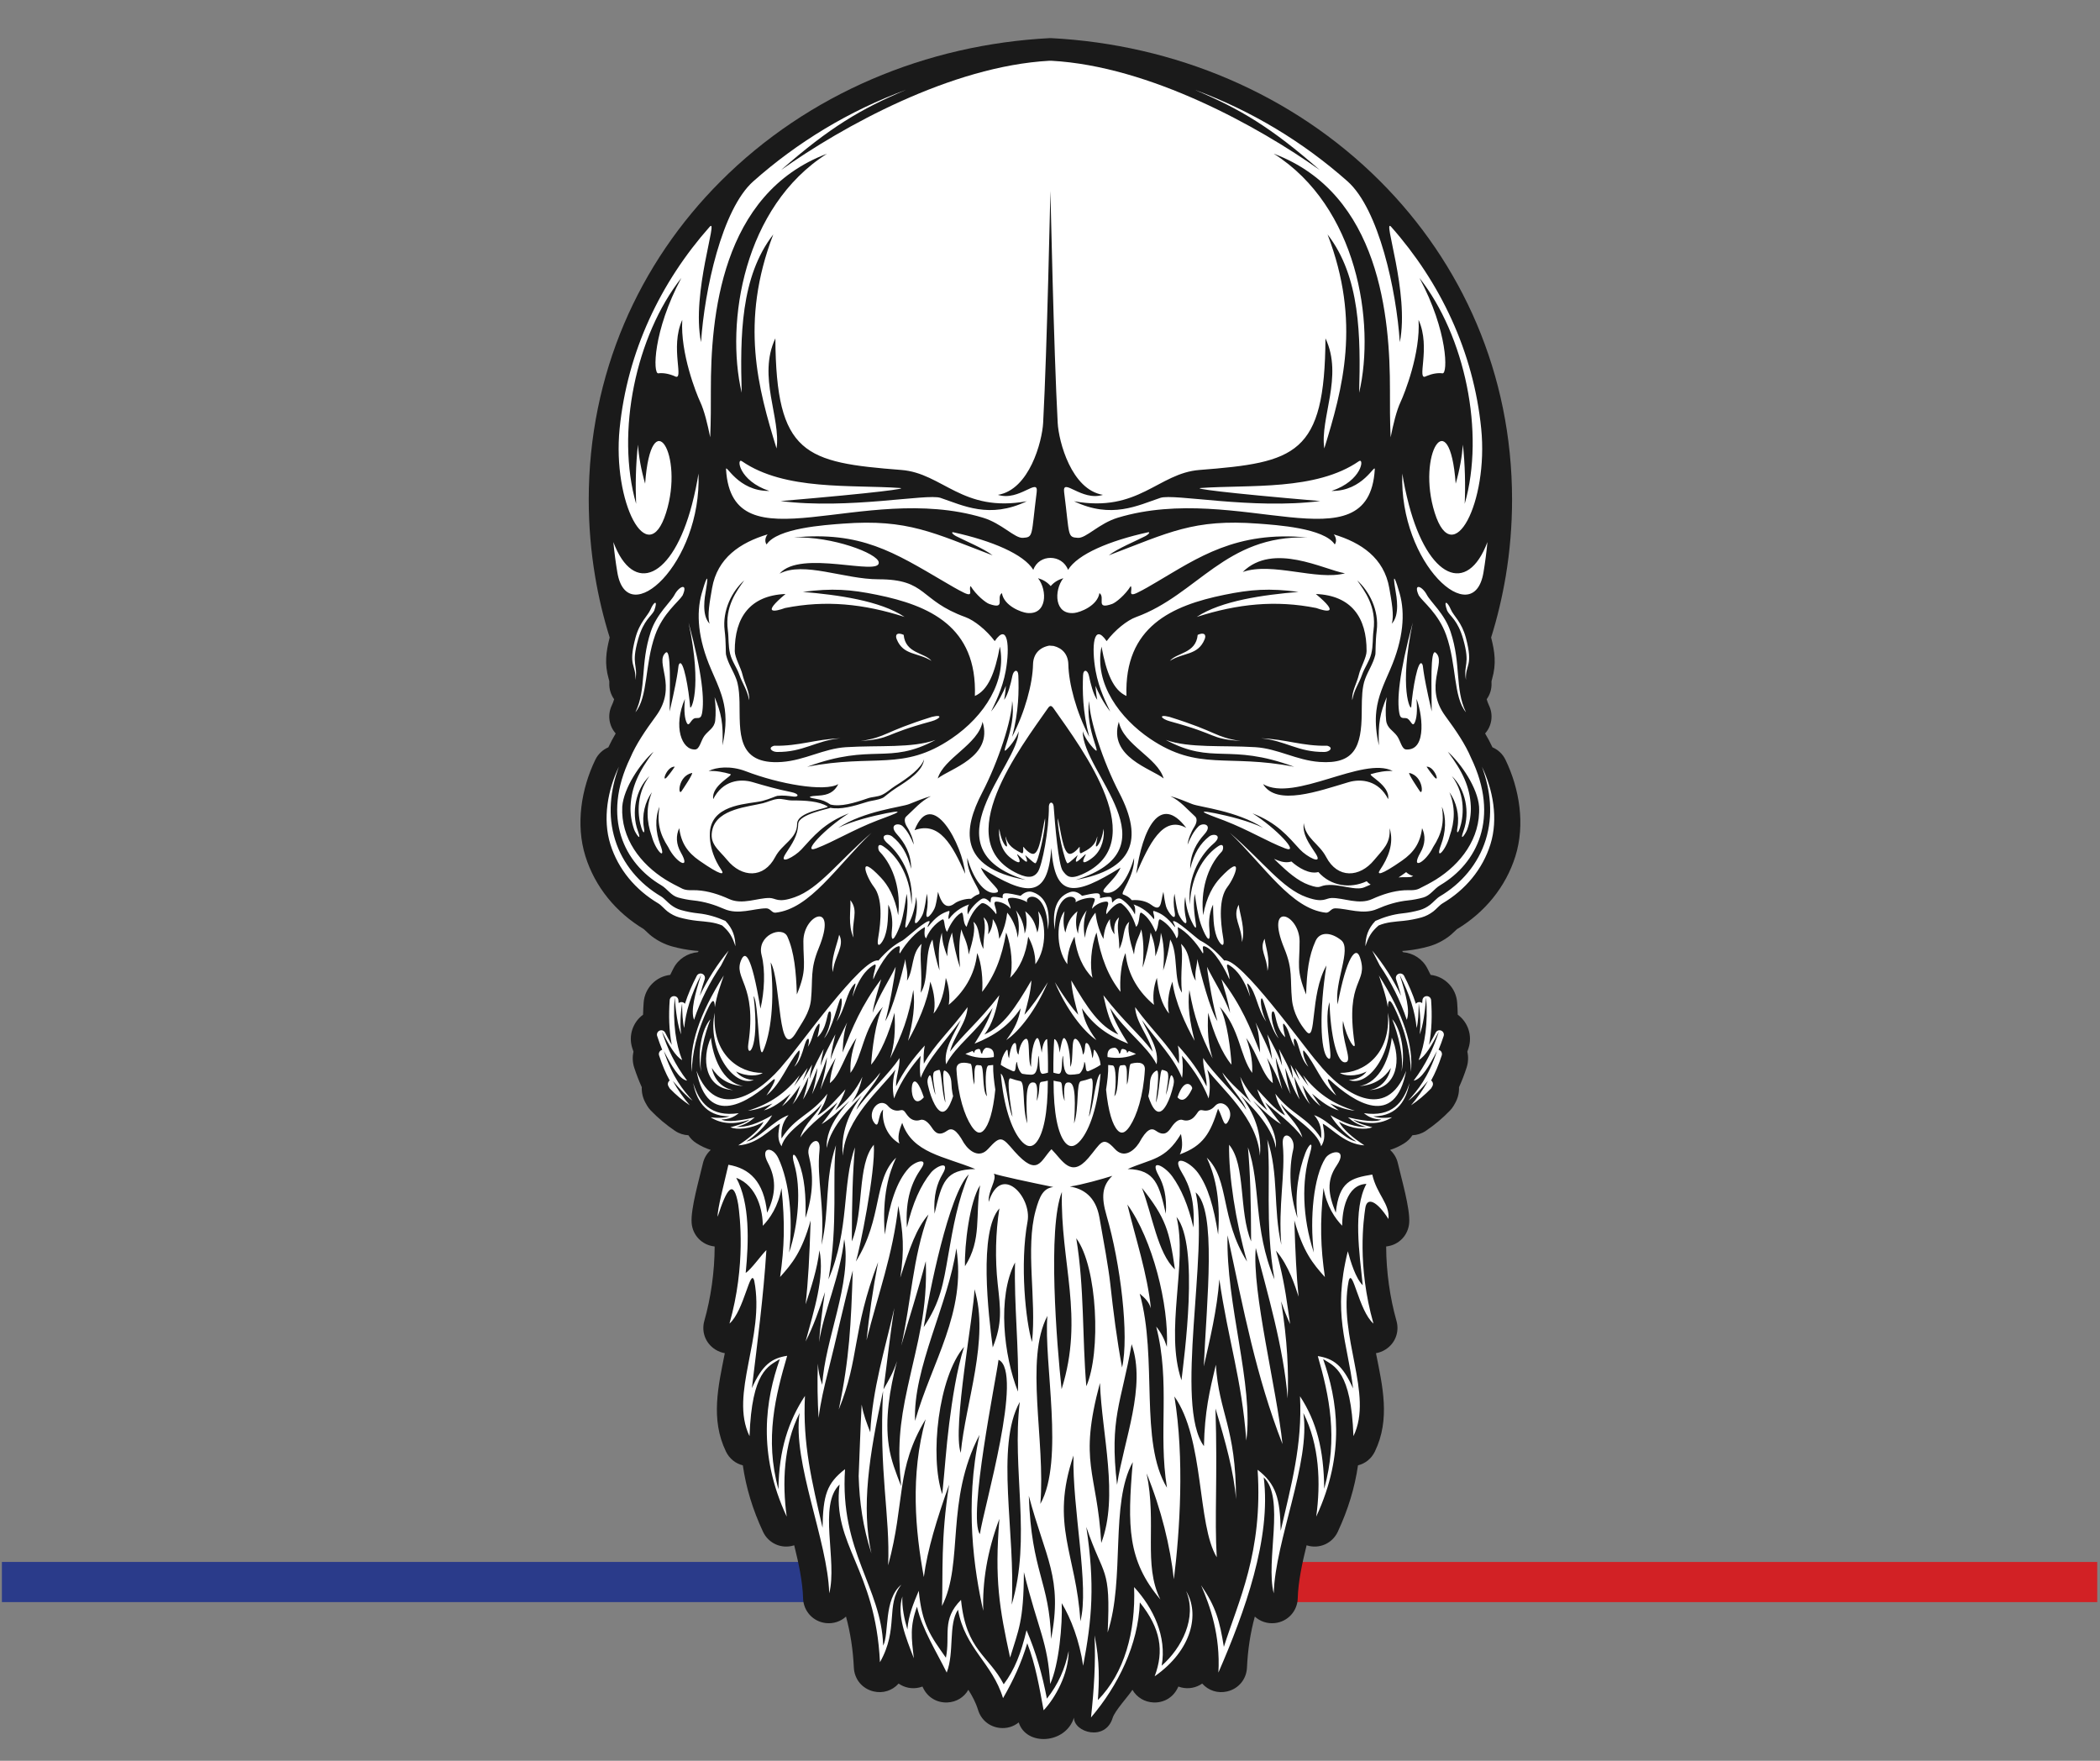 <?xml version="1.0" encoding="UTF-8"?><svg xmlns="http://www.w3.org/2000/svg" xmlns:xlink="http://www.w3.org/1999/xlink" contentScriptType="text/ecmascript" width="705" zoomAndPan="magnify" contentStyleType="text/css" viewBox="0 0 705 591" height="591" preserveAspectRatio="xMidYMid meet" version="1.0"><rect x="0" y="0" width="705" height="591" fill="#808080" stroke="none"/><defs><clipPath id="clip-0"><path d="M 285 524 L 704.402 524 L 704.402 538 L 285 538 Z M 285 524 " clip-rule="nonzero"/></clipPath><clipPath id="clip-1"><path d="M 0.594 524 L 294 524 L 294 538 L 0.594 538 Z M 0.594 524 " clip-rule="nonzero"/></clipPath></defs><g clip-path="url(#clip-0)"><path fill="rgb(82.349%, 12.939%, 14.51%)" d="M 285.645 524.266 L 704.07 524.266 L 704.07 537.742 L 285.645 537.742 Z M 285.645 524.266 " fill-opacity="1" fill-rule="nonzero"/></g><g clip-path="url(#clip-1)"><path fill="rgb(16.469%, 23.14%, 54.12%)" d="M 0.637 524.266 L 293.312 524.266 L 293.312 537.742 L 0.637 537.742 Z M 0.637 524.266 " fill-opacity="1" fill-rule="nonzero"/></g><path fill="rgb(10.199%, 10.199%, 10.199%)" d="M 279.887 486.73 C 279.922 485.852 279.957 484.98 279.984 484.113 C 279.703 484.328 279.398 484.539 279.094 484.723 C 279.172 485.488 279.258 486.246 279.352 487.008 C 279.527 486.914 279.711 486.812 279.887 486.73 " fill-opacity="1" fill-rule="evenodd"/><path fill="rgb(10.199%, 10.199%, 10.199%)" d="M 425.387 486.73 C 425.352 485.852 425.316 484.98 425.289 484.113 C 425.57 484.328 425.867 484.539 426.184 484.723 C 426.102 485.488 426.016 486.246 425.914 487.008 C 425.746 486.914 425.562 486.812 425.387 486.73 " fill-opacity="1" fill-rule="evenodd"/><path fill="rgb(10.199%, 10.199%, 10.199%)" d="M 206.172 234.691 C 205.059 233.156 204.457 231.238 204.555 229.207 C 204.586 228.559 204.504 228.383 204.32 227.758 C 202.914 222.82 203.449 218.805 204.68 213.973 C 202.594 207.305 200.945 200.414 199.773 193.363 C 198.375 184.98 197.648 176.402 197.648 167.695 C 197.648 125.461 214.535 88.242 241.922 60.848 C 271.359 31.387 311.07 14.922 352.473 12.793 L 352.633 12.797 L 352.797 12.793 C 394.203 14.922 433.918 31.387 463.359 60.848 C 490.746 88.242 507.621 125.461 507.621 167.695 C 507.621 176.402 506.898 184.98 505.504 193.363 C 504.32 200.414 502.68 207.305 500.594 213.973 C 501.832 218.805 502.363 222.82 500.957 227.758 C 500.77 228.383 500.688 228.559 500.723 229.207 C 500.824 231.238 500.207 233.156 499.102 234.691 C 499.305 235.402 499.559 236.094 499.875 236.77 C 501.41 239.969 500.828 243.645 498.578 246.184 C 499.477 247.707 500.309 249.254 501.039 250.836 C 502.891 251.625 504.469 253.059 505.41 255.008 C 510.156 264.832 512.051 276.789 508.75 287.355 C 505.504 297.754 498.414 306.285 489.133 311.867 C 488.238 312.629 487.516 313.465 486.52 314.219 C 484.477 315.77 482.207 316.93 479.734 317.637 C 477.285 318.328 474.773 318.801 472.234 319.07 C 471.789 319.113 471.273 319.152 470.723 319.199 C 470.816 319.336 470.91 319.469 471.023 319.605 C 474.391 319.875 477.539 321.84 479.18 325.023 C 479.555 325.738 479.918 326.477 480.281 327.215 C 485.043 327.746 488.836 331.617 489.188 336.5 C 489.293 337.848 489.352 339.215 489.387 340.574 C 492.82 343.09 494.379 347.609 492.996 351.832 C 492.867 352.219 492.738 352.605 492.609 352.992 C 492.996 354.723 492.938 356.562 492.352 358.355 C 491.617 360.594 490.793 362.781 489.812 364.914 C 489.879 366.703 489.48 368.508 488.559 370.168 C 488.402 370.461 488.227 370.754 488.062 371.055 C 487.688 371.68 487.324 372.18 486.824 372.707 C 484.336 375.281 481.609 377.59 478.645 379.578 C 477.262 380.5 475.715 380.98 474.168 381.039 C 473.5 382.086 472.586 383.012 471.469 383.715 C 469.922 384.703 468.309 385.441 466.664 385.969 C 467.945 387.117 468.891 388.664 469.293 390.469 C 470.441 395.473 473.438 405.652 473.09 410.434 C 472.781 414.59 469.656 417.855 465.516 418.352 C 465.461 418.363 465.41 418.363 465.355 418.383 C 465.379 426.863 466.629 435.605 468.812 443.32 C 469.867 447.051 468.414 450.879 465.141 452.953 C 464.137 453.59 463.047 454 461.934 454.191 C 464.121 465.195 466.828 476.332 461.566 487.199 C 460.41 489.605 458.312 491.246 455.898 491.832 C 454.828 499.277 452.582 506.688 449.121 514.117 C 447.309 518.008 443.004 519.953 438.891 518.742 C 438.801 518.711 438.73 518.688 438.648 518.66 C 437.16 524.633 435.82 530.922 435.672 536.453 C 435.551 540.773 432.324 544.297 428.031 544.777 C 425.465 545.07 423.031 544.227 421.258 542.594 C 419.746 548.172 418.906 553.75 418.625 559.742 C 418.438 563.637 415.809 566.809 412.027 567.711 C 408.848 568.473 405.664 567.434 403.598 565.078 C 401.617 566.469 399.086 567 396.57 566.387 C 396.238 566.297 395.914 566.199 395.598 566.082 C 395.516 566.258 395.434 566.426 395.348 566.602 C 393.816 569.738 390.754 571.562 387.262 571.426 C 384.23 571.293 381.648 569.723 380.176 567.176 C 378.852 569.277 374.258 574.184 373.516 576.652 C 371.113 584.523 360.582 581.547 360.543 576.527 C 357.766 585.402 344.52 586.172 341.996 578.121 C 340.254 579.551 338 580.227 335.609 579.965 C 332.121 579.562 329.367 577.266 328.344 573.914 C 327.586 571.457 326.426 569.277 325.09 567.176 C 323.633 569.723 321.043 571.293 318.02 571.426 C 314.527 571.562 311.457 569.738 309.934 566.602 C 309.852 566.426 309.758 566.258 309.676 566.082 C 309.363 566.199 309.035 566.297 308.703 566.387 C 306.188 567 303.652 566.469 301.676 565.078 C 299.602 567.434 296.426 568.473 293.25 567.711 C 289.465 566.809 286.836 563.637 286.652 559.742 C 286.367 553.75 285.523 548.172 284.016 542.594 C 282.242 544.227 279.805 545.07 277.242 544.777 C 272.953 544.297 269.727 540.773 269.609 536.453 C 269.461 530.922 268.113 524.633 266.625 518.66 C 266.551 518.688 266.469 518.711 266.391 518.742 C 262.277 519.953 257.965 518.008 256.152 514.117 C 252.68 506.688 250.445 499.277 249.379 491.832 C 246.961 491.246 244.863 489.605 243.715 487.199 C 238.453 476.332 241.152 465.195 243.332 454.191 C 242.227 454 241.141 453.59 240.133 452.953 C 236.859 450.879 235.398 447.051 236.461 443.32 C 238.645 435.605 239.898 426.863 239.922 418.383 C 239.863 418.363 239.816 418.363 239.758 418.352 C 235.621 417.855 232.492 414.59 232.188 410.434 C 231.836 405.652 234.836 395.473 235.973 390.469 C 236.391 388.664 237.332 387.117 238.617 385.969 C 236.965 385.441 235.352 384.703 233.805 383.715 C 232.68 383.012 231.773 382.086 231.105 381.039 C 229.551 380.98 228.012 380.5 226.633 379.578 C 223.664 377.59 220.934 375.281 218.453 372.707 C 217.949 372.18 217.57 371.68 217.211 371.055 C 217.035 370.754 216.871 370.461 216.707 370.168 C 215.789 368.508 215.383 366.703 215.453 364.914 C 214.488 362.781 213.656 360.594 212.918 358.355 C 212.336 356.562 212.277 354.723 212.672 352.992 C 212.535 352.605 212.406 352.219 212.277 351.832 C 210.895 347.609 212.453 343.09 215.887 340.574 C 215.918 339.215 215.988 337.848 216.086 336.5 C 216.434 331.617 220.234 327.746 225 327.215 C 225.355 326.477 225.719 325.738 226.09 325.023 C 227.734 321.84 230.887 319.875 234.258 319.605 C 234.352 319.469 234.449 319.336 234.551 319.199 C 234 319.152 233.477 319.113 233.039 319.07 C 230.5 318.801 227.988 318.328 225.531 317.637 C 223.059 316.93 220.793 315.77 218.754 314.219 C 217.762 313.465 217.031 312.629 216.145 311.867 C 206.848 306.285 199.762 297.754 196.523 287.355 C 193.223 276.789 195.109 264.832 199.855 255.008 C 200.801 253.059 202.383 251.625 204.227 250.836 C 204.965 249.254 205.793 247.707 206.695 246.184 C 204.445 243.645 203.863 239.969 205.387 236.77 C 205.715 236.094 205.973 235.402 206.172 234.691 " fill-opacity="1" fill-rule="evenodd"/><path fill="rgb(100%, 100%, 100%)" d="M 272.262 335.508 C 272.938 328.57 271.895 325.457 274.812 318.352 C 281.504 302.105 269.738 306.801 269.707 315.898 C 269.684 323.879 270.938 325.41 267.516 333.785 C 267.277 326.223 266.645 319.469 264.348 314.383 C 262.613 310.535 253.938 313.953 255.684 320.617 C 256.996 325.672 256.629 332.914 255.297 338.547 C 252.156 319.57 250.09 319.469 248.91 322.043 C 245.941 328.527 254.266 330.062 251.219 350.371 C 250.453 355.508 255.234 353.086 253 334.336 C 254.719 336.547 254.52 356.496 256.188 352.727 C 258.738 346.934 260.125 336.289 258.73 323.016 C 262.371 329.359 260.965 357.699 267.527 346.133 C 269.039 343.465 271.812 340.059 272.262 335.508 Z M 433.73 335.508 C 433.059 328.57 434.102 325.457 431.164 318.352 C 424.484 302.105 436.254 306.801 436.289 315.898 C 436.312 323.879 435.059 325.41 438.48 333.785 C 438.719 326.223 439.348 320.93 441.645 315.836 C 443.156 312.504 447.035 312.961 450.273 315.59 C 453.867 318.508 447.859 329.754 449.051 337.109 C 452.113 320.93 455.215 317.441 456.539 321.289 C 459.602 330.285 451.441 328.133 454.773 350.371 C 455.148 352.887 452.184 348.988 450.871 342.66 C 450.117 348.543 454 355.652 452.027 356.457 C 448.75 357.793 446.59 346.496 446.332 336.367 C 444.004 343.652 448.469 357.633 445.715 355.078 C 443.242 352.793 442.855 339.367 445.305 324.055 C 439.641 333.898 442.113 350.465 438.469 346.133 C 436.488 343.789 434.172 340.059 433.73 335.508 Z M 310.145 368.309 C 305.203 353.5 304.273 374.992 310.145 368.309 Z M 351.766 362.723 C 351.086 362.887 350.406 363.016 349.727 363.109 C 348.367 363.238 349.438 365.883 348.051 369.543 C 348.438 364.621 348.125 363.258 346.719 363.309 C 345 363.309 344.156 365.996 344.871 377.086 C 343.109 371.879 344.25 363.258 342.559 362.887 C 341.461 362.672 340.367 362.348 339.305 361.957 C 338.211 361.574 338.391 365.961 339.914 374.828 C 338.379 371.949 337.723 361.25 335.988 360.371 C 336.898 371.266 339.609 379.043 342.629 382.68 C 344.285 384.668 346.172 385.668 348.02 383.293 C 350.23 380.445 351.793 373.844 351.766 362.723 Z M 351.824 360.027 C 351.859 355.766 351.758 352.031 351.555 348.789 C 350.984 348.688 349.965 350.352 349.727 353.312 C 349.223 350.477 348.793 348.441 348.266 348.426 C 347.586 348.395 346.172 351.484 346.121 358.109 C 344.926 355.793 346.004 348.148 344.344 348.695 C 343.559 348.852 342.188 350.934 341.926 353.977 C 340.781 352.949 341.648 349.438 340.43 350.188 C 339.879 350.527 339.141 351.938 338.75 355.195 C 338.059 353.934 338.633 351.391 337.695 352.727 C 336.711 354.117 336.137 355.734 335.961 357.406 C 337.227 358.27 338.586 358.902 339.949 359.492 C 341.391 360.109 340.637 357.266 341.449 356.387 C 341.508 358.484 342.676 360.32 343.266 360.426 C 344.188 360.594 345.137 360.711 346.078 360.723 C 347.469 360.746 348.449 360.008 348.559 354.355 C 349.223 355.391 348.488 360.613 350.129 360.426 C 350.699 360.359 351.266 360.184 351.824 360.027 Z M 324.09 353.742 C 327.055 355.078 330.27 355.359 333.633 354.797 C 333.828 352.738 333.023 351.715 331.215 351.672 C 330.82 351.66 329.965 352.301 329.707 353.699 C 328.992 353.531 329.422 351.949 328.496 352.082 C 327.422 352.242 327.094 352.715 327.094 353.344 C 326.871 353.418 326.637 352.691 326.402 352.781 C 325.684 353.051 324.914 353.371 324.09 353.742 Z M 321.105 359.047 C 321.633 368.012 323.871 374.477 326.082 377.879 C 327.09 379.43 328.582 381.184 330.242 379.402 C 331.945 377.602 333.395 373.188 334.137 365.73 C 333.738 363.098 333.348 360.113 333.422 357.457 C 332.918 357.523 332.414 357.574 331.918 357.605 C 330.699 357.68 330.699 364.34 331.336 367.965 C 329.562 366.043 330.535 357.629 329.203 357.594 C 328.859 357.57 328.508 357.527 328.172 357.488 C 326.715 357.301 327.281 361.414 327.102 364.059 C 326.258 361.578 326.59 357.305 325.77 357.023 C 322.613 356.199 320.988 356.949 321.105 359.047 Z M 292.453 357.352 C 295.547 353.754 298.473 346.852 300.301 339.93 C 300.621 346.098 300.316 350.559 298.812 355.266 C 302.914 347.152 305.012 341.473 306.617 332.262 C 307.297 337.625 306.465 342.941 304.84 349.355 C 307.863 343.93 311.438 336.301 312.301 329.484 C 313.734 333.258 314.117 337.379 313.418 340.195 C 315.945 337.18 317.047 332.844 317.52 328.215 C 318.691 331.289 318.934 334.641 318.5 337.273 C 323.316 333.258 327.305 327.449 328.043 319.887 C 329.543 323.133 330.059 329.18 329.715 332.918 C 333.785 327.766 336.328 321.477 337.781 312.996 C 339.664 317.66 340.086 324.57 339.125 328.188 C 342.27 325.086 344.457 320.453 345.184 314.383 C 346.52 316.918 347.594 319.758 347.594 323.637 C 351.734 318.047 351.027 308.742 348.52 305.852 C 349.086 308.875 348.871 311.234 348.242 313.004 C 347.527 309.836 346.695 307.949 344.188 305.844 C 344.754 308.219 344.895 310.883 344 313.379 C 343.812 310.066 342.539 307.453 341.074 305.57 C 341.836 307.57 342.469 311.133 341.66 314.77 C 341.281 311.094 339.641 308.098 338.141 306.336 C 337.812 308.98 337.148 311.918 335.473 315.133 C 335.18 312.148 334.535 310.215 333.289 308.484 C 333.324 310.262 332.824 312.242 331.73 313.605 C 332.074 310.887 331.625 309.152 330.219 307.887 C 331.172 311.703 330.141 313.754 330.125 318.496 C 328.262 314.879 329.074 311.238 326.789 309.398 C 327.527 311.844 326.656 315.57 325.203 320.367 C 324.879 316.133 323.281 314.129 322.758 311.93 C 322.027 315.23 321.785 319.152 322.309 324.762 C 320.988 320.941 320.094 316.48 319.602 313.004 C 318.547 315.906 318.07 317.664 318.02 320.992 C 316.918 318.059 316.367 316.344 316.184 313.074 C 315.27 316.258 314.871 319.957 315.41 325.715 C 314.246 322.336 313.465 318.379 313.039 315.344 C 310.195 320.055 312.055 328.68 309.102 333.219 C 309.77 326.457 308.516 321.012 309.41 316.785 C 305.832 320.074 306.852 325.352 304.488 329.18 C 304.93 325.891 303.969 324.258 303.98 321.898 C 302.738 327.039 299.672 338.945 297.184 342.754 C 298.449 338.559 300.289 328.355 300.691 324.5 C 298.535 329.008 295.027 334.215 292.941 339.977 C 293.516 336.109 294.832 332.16 295.828 328.668 C 289.137 337.492 286.18 344.867 282.867 353.262 C 283.039 348.992 283.402 345.926 284.414 343.152 C 282.562 346.934 280.25 351.133 278.832 355.684 C 279.113 352.805 279.797 349.895 280.461 347.152 C 278.73 350.395 276.746 353.93 275.484 357.727 C 275.672 355.836 276.078 353.922 276.527 352.066 C 274.848 355.18 272.988 358.574 271.777 362.203 C 271.953 360.57 272.262 358.926 272.645 357.305 C 271.629 359.059 270.562 360.871 269.52 362.734 C 270.125 361.238 270.668 359.797 271.137 358.422 C 269.773 360.367 268.156 362.414 266.578 364.586 C 267.281 363.297 267.914 362.055 268.461 360.883 C 263.75 366.832 258.637 370.48 251.074 372.812 C 253.664 372.57 256.301 371.641 259.363 370.387 C 258.234 371.316 257.289 372.086 256.445 372.707 C 259.574 371.828 262.262 369.793 265.426 367.086 C 264.281 368.891 263.391 370.246 262.523 371.312 C 264.773 369.625 266.609 367.23 268.664 364.258 C 267.676 367.285 267 369.227 266.023 370.703 C 267.973 368.621 269.891 364.699 271.438 361.379 C 271.008 364.289 270.172 367.453 269.566 369.031 C 271.23 366.629 273.129 361.898 274.43 358.445 C 274.113 361.586 273.184 365.543 272.602 367.289 C 273.785 364.875 276.207 359.422 277.637 354.879 C 277.289 359.117 275.812 363.977 275.414 365.773 C 277.027 361.613 278.199 358.941 280.559 355.086 C 279.258 358.684 278.75 361.391 278.59 363.539 C 282.07 360.957 283.605 353.871 287.52 348.406 C 285.582 354.004 285.41 357.113 285.523 360.113 C 289.695 354.43 289.605 345.328 296.41 337.938 C 293.879 342.516 292.719 352.898 292.453 357.352 Z M 268.086 352.738 C 268.828 351.871 268.438 355.312 266.656 358.051 C 269.438 355.473 269.812 350.301 270.934 348.91 C 271.641 348.02 271.793 349.449 271.203 351.375 C 272.984 348.719 272.871 345.961 274.723 343.789 C 275.426 342.973 275.223 344.73 274.43 348.168 C 277.836 344.883 277.473 340.078 278.398 339.52 C 279.41 338.902 279.336 343.906 276.641 348.531 C 279.398 345.547 281.48 335.98 282.152 335.215 C 282.922 334.355 282.852 338.797 280.824 342.891 C 283.883 338.516 284.105 333.117 286.812 330.328 C 287.742 329.359 286.707 331.727 286.191 334.578 C 288.949 326.492 292.172 324.617 293.297 323.926 C 295.004 322.883 292.969 326.582 293.18 328.723 C 294.324 325.859 298.262 318.508 301.57 317.613 C 302.719 317.305 301.531 319.723 302.105 319.992 C 304.391 316.129 307.602 312.773 310.402 311.211 C 310.758 311.012 309.832 314.195 310.934 314.934 C 312.27 311.305 315.281 309.176 316.289 308.648 C 317.309 308.102 316.742 311.086 317.93 312.773 C 318.832 310.676 320.402 307.723 322.625 306.402 C 323.719 305.746 323 309.672 324.488 311.094 C 325.566 307.711 327.059 305.09 329.297 303.332 C 330.34 302.516 332.668 304.449 334.441 306.844 C 335 305.398 332.672 302.438 334.719 302.621 C 336.023 302.734 338 303.438 339.266 305.031 C 339.301 303.793 337.758 301.898 338.633 301.52 C 339.984 300.922 343.535 301.93 344.844 302.84 C 343.852 300.172 351.523 298.371 351.793 312.055 C 352.461 307.82 352.34 301.348 346.688 299.434 C 345.035 298.875 343.617 299.754 342.633 300.676 C 341.27 300.383 338.586 299.691 337.367 299.855 C 336.477 299.973 336.562 300.891 336.617 301.484 C 335.695 301.219 334.008 300.945 333.441 301.02 C 332.445 301.148 332.715 301.84 332.527 302.961 C 331.605 302.082 330.605 300.984 329.316 301.871 C 327.352 303.215 325.758 305.117 324.887 306.949 C 324.738 305.746 324.68 304.422 325.359 303.555 C 323.965 304.062 320.914 305.27 318.527 308.523 C 317.977 307.574 319.406 305.453 318.363 305.805 C 315.98 306.613 314.168 307.738 311.473 311.188 C 311.211 310.816 312.281 309.426 312.066 309.234 C 311.191 308.484 304.5 314.715 303.035 315.652 C 300.363 317 297.617 319.246 294.902 322.406 C 289.652 321.047 267.816 351.93 263.633 356.52 C 255.25 367.148 240.449 376.848 233.816 359.383 C 237.574 379.086 251.496 369.789 259.281 362.652 C 260.414 361.613 260.926 362.168 257.312 367.699 C 262.332 363.66 264.234 357.223 268.086 352.738 Z M 301.039 214.562 C 303.281 220.07 308.133 218.91 312.715 221.824 C 310.383 218.988 303.969 219.398 303.375 213.082 C 301.18 212.109 300.418 213.043 301.039 214.562 Z M 260.789 252.391 C 269.668 252.527 273.891 248.559 282.105 247.809 C 273.723 248.105 268.301 250.473 259.863 250.309 C 257.566 250.996 259.207 252.367 260.789 252.391 Z M 312.715 242.098 C 295.617 246.758 300 247.777 288.863 248.758 C 298.145 247.242 296.156 245.844 312.867 240.613 C 316.859 239.641 315.535 241.328 312.715 242.098 Z M 344.352 295.348 C 310.465 284.883 342.152 256.883 341.953 245.434 C 341.656 246.688 340.395 248.922 338.625 250.871 C 334.52 255.41 341.367 244.883 339.793 235.262 C 339.762 241.488 335.168 255.605 329.691 266.133 C 323.484 278.059 321.348 291.164 344.352 295.348 Z M 226.445 199.652 C 225.145 202.113 220.477 206.008 218.477 212.027 C 214.852 222.969 217.129 231.109 213.316 239.066 C 217.594 233.938 216.41 223.078 219.938 213.172 C 222.527 205.891 227.824 201.973 229.148 199.875 C 231.094 195.582 228.059 196.609 226.445 199.652 Z M 218.395 204.555 C 217.469 206.742 214.746 208.762 213.32 214.117 C 210.754 223.852 213.578 222.832 213.309 228.219 C 214.266 222.926 211.746 223.348 214.246 214.531 C 216.086 208.055 218.676 206.859 219.613 204.992 C 220.996 201.176 219.531 201.844 218.395 204.555 Z M 307.027 278.648 C 315.328 275.602 319.719 283.551 324.02 293.277 C 323.227 283.754 312.863 263.73 307.027 278.648 Z M 329.859 242.262 C 328.367 249.918 316.824 254.426 314.812 261.285 C 318.762 258.043 333.527 254.133 329.859 242.262 Z M 232.27 259.438 C 227.512 260.574 227.613 267.23 228.773 265.598 C 228.984 265.305 233.078 259.246 232.27 259.438 Z M 226.539 257.328 C 223.746 257.164 221.859 263.32 224.074 260.656 C 225.328 259.164 226.539 257.328 226.539 257.328 Z M 400.203 365.449 C 399.336 367.273 397.434 370.727 395.305 368.309 C 397.785 360.918 400.578 364.688 400.203 365.449 Z M 353.699 362.723 C 354.371 362.887 355.047 363.016 355.738 363.109 C 357.086 363.238 356.02 365.883 357.406 369.543 C 357.02 364.621 357.332 363.258 358.738 363.309 C 360.453 363.309 361.305 365.996 360.582 377.086 C 362.34 371.879 361.211 363.258 362.91 362.887 C 364 362.672 365.09 362.348 366.148 361.957 C 367.246 361.574 367.059 365.961 365.547 374.828 C 367.074 371.949 367.727 361.25 369.473 360.371 C 368.562 371.266 365.844 379.043 362.828 382.68 C 361.168 384.668 359.289 385.668 357.438 383.293 C 355.234 380.445 353.664 373.844 353.699 362.723 Z M 353.633 360.027 C 353.605 355.766 353.703 352.031 353.914 348.789 C 354.477 348.688 355.492 350.352 355.738 353.312 C 356.242 350.477 356.668 348.441 357.191 348.426 C 357.875 348.395 359.289 351.484 359.328 358.109 C 360.535 355.793 359.457 348.148 361.117 348.695 C 361.891 348.852 363.266 350.934 363.535 353.977 C 364.68 352.949 363.801 349.438 365.031 350.188 C 365.582 350.527 366.312 351.938 366.707 355.195 C 367.402 353.934 366.828 351.391 367.754 352.727 C 368.746 354.117 369.324 355.734 369.488 357.406 C 368.234 358.27 366.875 358.902 365.504 359.492 C 364.07 360.109 364.824 357.266 364.016 356.387 C 363.945 358.484 362.785 360.32 362.188 360.426 C 361.262 360.594 360.332 360.711 359.371 360.723 C 357.992 360.746 357.008 360.008 356.891 354.355 C 356.234 355.391 356.973 360.613 355.332 360.426 C 354.758 360.359 354.191 360.184 353.633 360.027 Z M 381.367 353.742 C 378.402 355.078 375.184 355.359 371.82 354.797 C 371.621 352.738 372.43 351.715 374.242 351.672 C 374.633 351.66 375.488 352.301 375.746 353.699 C 376.469 353.531 376.039 351.949 376.961 352.082 C 378.039 352.242 378.359 352.715 378.359 353.344 C 378.59 353.418 378.816 352.691 379.059 352.781 C 379.773 353.051 380.539 353.371 381.367 353.742 Z M 384.348 359.047 C 383.828 368.012 381.582 374.477 379.379 377.879 C 378.371 379.43 376.879 381.184 375.207 379.402 C 373.516 377.602 372.074 373.188 371.324 365.73 C 371.723 363.098 372.109 360.113 372.039 357.457 C 372.535 357.523 373.047 357.574 373.539 357.605 C 374.758 357.68 374.758 364.34 374.113 367.965 C 375.895 366.043 374.914 357.629 376.258 357.594 C 376.598 357.57 376.949 357.527 377.293 357.488 C 378.742 357.301 378.172 361.414 378.348 364.059 C 379.203 361.578 378.871 357.305 379.684 357.023 C 382.844 356.199 384.465 356.949 384.348 359.047 Z M 404.418 214.562 C 402.172 220.07 397.328 218.91 392.738 221.824 C 395.066 218.988 401.488 219.398 402.086 213.082 C 404.27 212.109 405.039 213.043 404.418 214.562 Z M 444.672 252.391 C 435.785 252.527 431.559 248.559 423.348 247.809 C 431.727 248.105 437.156 250.473 445.598 250.309 C 447.883 250.996 446.25 252.367 444.672 252.391 Z M 392.738 242.098 C 409.844 246.758 405.453 247.777 416.594 248.758 C 407.316 247.242 409.309 245.844 392.582 240.613 C 388.602 239.641 389.914 241.328 392.738 242.098 Z M 479.008 199.652 C 480.316 202.113 484.98 206.008 486.973 212.027 C 490.605 222.969 488.324 231.109 492.141 239.066 C 487.863 233.938 489.039 223.078 485.512 213.172 C 482.922 205.891 477.633 201.973 476.309 199.875 C 474.355 195.582 477.391 196.609 479.008 199.652 Z M 487.059 204.555 C 487.984 206.742 490.715 208.762 492.133 214.117 C 494.699 223.852 491.871 222.832 492.141 228.219 C 491.195 222.926 493.711 223.348 491.219 214.531 C 489.375 208.055 486.785 206.859 485.848 204.992 C 484.457 201.176 485.918 201.844 487.059 204.555 Z M 393.953 364.176 C 393.309 366.961 392.512 369.152 391.645 370.738 C 388.754 376.047 386.641 371.488 385.496 367.941 C 385.496 367.941 385.965 366.129 386.047 363.672 C 386.129 361.34 387.02 359.945 388.223 359.363 C 389.199 358.809 388.824 363.387 388.047 370.062 C 389.223 367.473 389.328 359.02 390.16 359.094 C 390.652 359.164 391.152 359.324 391.645 359.582 C 392.68 360.238 392.078 363.203 391.387 367.535 C 392.574 364.633 392.656 360.156 393.473 361.039 C 394.082 361.867 394.246 362.883 393.953 364.176 Z M 248.262 235.617 C 248.477 245.363 246.973 256.848 262.461 255.746 C 270.219 255.188 276.477 251.266 283.992 250.789 C 295.102 250.094 306.113 251.184 314.082 248.352 C 298.086 256.918 293.152 249.207 270.984 257.367 C 293.508 252.953 303.043 258.992 319.402 247.918 C 330.711 240.262 338 228.402 335.668 217.039 C 334.027 225.883 331.723 231.648 327.281 233.598 C 328.098 210.297 311.953 203.219 294.434 199.648 C 285.57 197.836 279.387 197.367 269.531 198.668 C 281.18 199.652 295.473 201.598 303.68 207.07 C 289.957 202.66 277.156 201.359 263.562 204.078 C 260.383 205.227 255.238 206.43 263.715 199.371 C 251.852 199.859 246.609 207.191 246.672 218.555 C 246.684 220.668 248.73 224.191 249.215 226.262 C 249.953 229.445 251.742 232.148 251.488 235.027 C 250.879 231.52 249.238 229.453 248.203 226.469 C 247.363 224.062 245.711 221.941 245.109 219.449 C 244.422 216.637 244.703 214.297 244.348 211.59 C 243.273 203.488 247.422 198.234 249.832 194.816 C 245.793 198.398 242.438 204.848 243.273 211.605 C 243.777 215.652 243.578 219.098 243.75 219.797 C 244.488 222.832 246.094 225.02 247.172 227.91 C 247.844 229.715 248.098 231.855 248.207 234.141 Z M 424.023 263.18 C 428.574 270.699 442.734 265.488 452.734 262.535 C 457.02 261.266 462.871 261.969 466.023 268.23 C 466.746 263.555 458.969 260.199 460.289 259.812 C 462.625 259.133 465.105 258.664 467.543 258.781 C 457.676 253.676 434.531 269.379 424.023 263.18 Z M 386.047 247.918 C 402.418 258.992 411.945 252.953 434.484 257.367 C 412.305 249.207 407.375 256.918 391.375 248.352 C 399.344 251.184 410.352 250.094 421.461 250.789 C 428.98 251.266 435.234 255.188 443.004 255.746 C 454.773 256.578 457.07 250.59 457.152 239.312 L 457.164 237.84 C 457.195 234.211 457.258 230.664 458.285 227.91 C 459.355 225.02 460.973 222.832 461.707 219.797 C 461.875 219.098 461.684 215.652 462.188 211.605 C 463.023 204.848 459.668 198.398 455.629 194.816 C 458.027 198.234 462.176 203.488 461.109 211.59 C 460.75 214.297 461.031 216.637 460.352 219.449 C 459.742 221.941 458.09 224.062 457.258 226.469 C 456.215 229.453 454.574 231.52 453.965 235.027 C 453.719 232.148 455.496 229.445 456.246 226.262 C 456.73 224.191 458.77 220.668 458.781 218.555 C 458.848 207.191 453.602 199.859 441.75 199.371 C 450.223 206.43 445.078 205.227 441.895 204.078 C 428.293 201.359 415.496 202.66 401.77 207.07 C 409.984 201.598 424.273 199.652 435.926 198.668 C 426.074 197.367 419.887 197.836 411.027 199.648 C 393.5 203.219 377.359 210.297 378.172 233.598 C 373.73 231.648 371.43 225.883 369.789 217.039 C 367.234 229.512 376.164 241.223 386.047 247.918 Z M 375.602 242.262 C 371.938 254.133 386.699 258.043 390.648 261.285 C 388.59 254.266 377.105 249.992 375.602 242.262 Z M 353.723 216.812 C 356.699 217.551 358.586 219.684 358.66 223.031 C 358.789 229.453 361.328 238.977 365.668 247.301 C 363.402 238.656 363.402 231.914 363.59 226.715 C 363.66 224.469 365.16 224.754 365.594 226.883 C 366.074 229.289 367.035 233.188 368.359 234.898 C 368.023 233.117 367.914 231.988 367.762 230.191 C 368.562 232.141 370.387 235.906 372.734 238.836 C 371.598 236.465 368.902 231.238 367.824 225.219 C 366.367 217.105 367.086 208.723 371.516 215.188 C 374.312 211.438 378.441 208.184 381.355 207.129 C 401.957 199.652 411.32 179.562 438.855 180.398 C 414.965 178.102 402.02 187.293 388.344 195.32 C 386.207 196.574 384.066 197.863 381.805 198.953 C 378.355 200.621 380.418 197.789 379.602 196.703 C 377.832 199.629 374.594 202.277 373.375 202.707 C 367.531 204.777 371.23 200.555 369.102 199.066 C 368.383 203.418 362.535 205.527 360.723 205.73 C 353.957 206.516 353.746 198.246 356.973 194.059 C 355.246 194.598 353.922 195.371 352.73 196.715 C 351.543 195.371 350.211 194.598 348.484 194.059 C 351.719 198.246 351.508 206.516 344.738 205.73 C 342.926 205.527 337.066 203.418 336.352 199.066 C 334.227 200.555 337.93 204.777 332.082 202.707 C 330.863 202.277 327.617 199.629 325.852 196.703 C 325.031 197.789 327.102 200.621 323.637 198.953 C 321.387 197.863 319.262 196.574 317.109 195.32 C 300.031 185.297 288.945 178.254 266.613 180.398 C 279.453 180.008 294.57 185.711 295.004 188.715 C 295.707 193.633 268.734 184.262 261.723 192.543 C 269.754 188.293 283.438 194.434 294.898 194.434 C 311.375 194.434 308.484 201.465 324.102 207.129 C 327.02 208.184 331.145 211.438 333.945 215.188 C 338.367 208.723 339.094 217.105 337.629 225.219 C 336.551 231.238 333.855 236.465 332.715 238.836 C 335.07 235.906 336.898 232.141 337.688 230.191 C 337.543 231.988 337.441 233.117 337.102 234.898 C 338.426 233.188 339.383 229.289 339.863 226.883 C 340.297 224.754 341.797 224.469 341.871 226.715 C 342.059 231.914 342.059 238.656 339.785 247.301 C 344.117 238.977 346.664 229.453 346.801 223.031 C 346.871 219.496 348.98 217.309 352.258 216.699 Z M 478.914 257.328 C 478.914 257.328 480.129 259.164 481.375 260.656 C 483.602 263.324 481.652 257.176 478.914 257.328 Z M 473.172 259.438 C 472.375 259.246 476.477 265.305 476.684 265.598 C 477.832 267.219 477.891 260.562 473.172 259.438 Z M 267.598 276.562 C 267.594 281.562 262.578 283.188 260.238 287.664 C 256.41 294.965 248.992 294.617 244.105 288.633 C 241.188 285.059 237.895 283.203 239.215 278.238 C 241.008 271.484 251.219 270.812 256.129 269.598 C 257.828 269.18 259.184 268.395 261 268.184 C 262.613 267.996 264.199 268.66 265.805 268.664 C 270.457 268.664 274.895 268.875 277.91 270.719 C 277.695 271.449 267.609 272.418 267.598 276.562 Z M 475.527 234.586 C 475.91 238.684 475.582 241.258 474.895 242.637 C 474.188 244.043 473.664 241.91 472.535 241.207 C 471.625 240.637 470.219 241.781 469.793 239.492 C 468.941 235.02 469.629 226.203 474.281 208.973 C 469.512 231.539 473.652 238.789 473.77 237.297 C 474.203 231.484 476.043 220.855 477.414 222.84 C 478 223.676 477.07 223.367 480.645 238.797 C 480.621 231.016 480.07 217.422 481.973 219.059 C 485.789 222.324 477.801 230.227 485.23 240.344 C 488.922 245.355 491.945 249.852 493.844 254.348 C 503.605 274.539 495.855 289.816 483.504 297.109 C 481.375 298.363 480.234 300.559 477.82 301.242 C 476.191 301.699 474.492 302.027 472.762 302.211 C 468.988 302.59 465.516 303.695 462.355 305.082 C 457.633 307.176 452.344 304.902 448.246 304.879 C 446.789 304.871 446.336 306.48 445.09 306.336 C 433.457 305.043 424.543 290.703 412.871 279.523 C 423.957 289.074 430.461 298.258 438.684 301.156 C 444.438 303.191 444.93 301.438 447.094 301.406 C 451.129 301.344 456.199 303.793 460.668 301.758 C 464.137 300.188 467.754 299.035 471.422 298.816 C 473.121 298.703 474.848 299.016 476.379 298.289 C 478.023 297.508 480.543 296.16 482.043 295.223 C 490.336 290.059 497.078 281.441 496.547 270.742 C 496.055 264.449 490.574 256.336 486.047 252.305 C 491.043 258.965 493.457 264.086 493.773 270.578 C 493.902 273.102 493.43 276.051 492.551 278.449 C 492.086 279.77 489.809 283.094 491.348 278.797 C 493.516 272.738 492.098 264.977 487.422 260.488 C 492.34 267.105 491.195 274.676 490.09 277.957 C 489.426 279.91 488.93 279.773 489.281 277.84 C 490.031 273.645 488.918 269.086 486.59 265.906 C 488.602 270.812 488.453 275.617 486.648 280.695 C 485.371 285.516 481.609 289.301 483.797 283.496 C 485.355 279.383 485.66 274.594 484.07 270.781 C 484.898 276.047 484.023 279.852 481.117 284.324 C 478.586 289.559 473.344 292.309 476.875 286.141 C 478.512 283.293 478.594 280.441 477.414 277.965 C 476.777 282.988 474.633 286.105 470.672 288.867 C 463.453 293.898 462.086 293.762 463.305 291.969 C 465.895 288.137 468.121 283.164 466.512 277.965 C 466.867 283.191 464.301 285.027 461.355 288.633 C 456.469 294.617 449.043 294.969 445.223 287.664 C 442.816 283.074 438.34 281.5 437.676 276.273 C 437.219 280.23 439.492 283.109 441.684 286.492 C 444.344 290.625 438.633 287.531 436.406 285.117 C 432.312 280.648 428.77 276.199 420.477 272.992 C 428.316 277.875 436.715 286.762 431.418 284.746 C 425.41 282.453 419.266 278.613 410.984 275.402 C 408.219 274.328 398.961 271.164 407.957 272.969 C 412.293 273.844 419.281 275.531 424.062 277.863 C 415.246 272.137 402.93 270.941 400.258 269.891 C 397.93 268.98 395.406 267.879 392.922 267.23 C 396.344 268.887 398.629 271.707 401.219 274.055 C 401.855 274.621 401.957 275.922 400.977 277.484 C 399.789 279.359 398.902 281.629 398.688 283.496 C 399.508 281.418 400.66 279.07 402.355 277.371 C 403.742 275.965 407.352 276.695 404.289 280.066 C 401.832 282.801 399.59 286.41 399.559 291.617 C 400.871 286.348 402.93 283.121 405.941 280.754 C 407.453 279.559 410.727 280.332 407.324 283.234 C 403.832 286.195 398.453 293.492 399.449 303.578 C 399.906 292.715 405.227 286.5 408.953 284.047 C 411.195 282.566 410.699 285.379 410.184 285.812 C 405.133 291.035 403.016 299.297 403.93 307.176 C 405.02 300.945 407.395 297.062 409.703 294.602 C 417.918 285.859 414.648 294.359 412.086 297.66 C 409.086 301.535 409.66 309.062 410.641 314.781 C 411.355 319.031 409.293 316.691 408.461 314.406 C 407.27 311.191 407.324 307.242 407.234 303.637 C 406.145 305.832 405.699 308.875 406 311.785 C 406.742 318.984 403.93 312.629 403.082 310.035 C 402.086 307.023 401.605 303.383 401.102 300.023 C 400.508 302.855 400.914 306.531 401.43 309.883 C 401.852 312.562 400.918 311.176 399.875 308.941 C 398.715 306.469 398.035 303.344 397.914 301.027 C 397.484 303.086 397.574 305.785 398.129 308.191 C 399.027 312.094 396.016 308.184 395.48 306.324 C 394.914 304.352 394.613 302.074 394.285 299.961 C 393.922 301.684 393.953 303.875 394.332 305.934 C 395.102 310.145 391.996 306.098 391.48 304.281 C 391.051 302.746 390.805 300.973 390.559 299.332 C 389.609 302.66 390.051 306.391 386.512 303.711 C 384.887 302.496 382.531 301.934 379.965 302.141 C 379.164 301.18 378.172 300.605 377.035 300.211 C 375.895 299.82 380.938 294.195 380.727 287.977 C 378.66 295.262 375.008 299.789 371.734 299.691 C 367.684 299.566 374.078 296.086 376.191 291.219 C 360.688 300.867 354.133 301.711 352.953 284.66 C 351.754 301.918 344.766 300.867 329.27 291.219 C 331.383 296.086 337.777 299.566 333.723 299.691 C 330.453 299.789 326.801 295.262 324.734 287.977 C 324.512 294.195 330.352 299.727 328.426 300.211 C 327.723 300.387 326.891 300.957 326 301.688 C 324.113 301.543 321.477 302.469 320.578 303.168 C 317.391 305.664 315.852 302.66 314.902 299.332 C 314.656 300.973 314.41 302.746 313.977 304.281 C 313.465 306.098 310.348 310.145 311.129 305.934 C 311.508 303.875 311.531 301.684 311.168 299.961 C 310.848 302.074 310.535 304.352 309.98 306.324 C 309.445 308.184 306.422 312.094 307.324 308.191 C 307.883 305.785 307.977 303.086 307.543 301.027 C 307.414 303.344 306.738 306.469 305.586 308.941 C 304.543 311.176 303.605 312.562 304.02 309.883 C 304.543 306.531 304.953 302.855 304.367 300.023 C 303.852 303.383 303.363 307.023 302.375 310.035 C 301.523 312.629 298.719 318.984 299.457 311.785 C 299.762 308.875 299.305 305.832 298.215 303.637 C 298.137 307.242 298.184 311.191 297 314.406 C 296.156 316.691 294.102 319.031 294.82 314.781 C 295.801 309.062 296.375 301.535 293.367 297.66 C 290.812 294.359 287.539 285.859 295.754 294.602 C 298.074 297.062 300.434 300.945 301.531 307.176 C 302.445 299.297 300.316 291.035 295.273 285.812 C 294.762 285.379 294.266 282.566 296.508 284.047 C 300.23 286.5 305.555 292.715 306.012 303.578 C 307.008 293.492 301.629 286.195 298.137 283.234 C 294.723 280.332 298.008 279.559 299.52 280.754 C 302.527 283.121 304.578 286.348 305.895 291.617 C 305.871 286.41 303.629 282.801 301.16 280.066 C 298.113 276.695 301.711 275.965 303.105 277.371 C 304.801 279.07 305.941 281.418 306.773 283.496 C 306.559 281.629 305.668 279.359 304.477 277.484 C 303.5 275.922 303.598 274.621 304.23 274.055 C 306.832 271.707 309.113 268.887 312.535 267.23 C 310.055 267.879 307.523 268.98 305.203 269.891 C 302.527 270.941 290.215 272.137 281.391 277.863 C 286.184 275.531 293.164 273.844 297.5 272.969 C 306.492 271.164 297.242 274.328 294.477 275.402 C 286.191 278.613 280.051 282.453 274.043 284.746 C 268.746 286.762 277.145 277.875 284.973 272.992 C 276.688 276.199 273.141 280.648 269.047 285.117 C 266.824 287.531 261.117 290.625 263.777 286.492 C 265.941 283.145 267.863 280.484 267.973 276.574 C 268.066 273.211 278.551 271.469 278.754 271.129 C 282.125 271.824 286.582 270.602 290.961 269.203 C 292.863 268.602 294.586 268.629 296.445 267.758 C 296.879 267.551 298.613 265.918 300.91 264.457 C 304.766 262.012 309.828 258.84 310.242 254.797 C 309.316 257.762 305.168 260.902 300.535 263.793 C 298.988 264.762 297.863 265.957 296.141 266.766 C 294.617 267.492 292.906 267.406 291.348 267.945 C 286.711 269.547 282.23 270.871 278.801 270.043 C 277.289 269.016 276.059 268.473 273.891 268.125 C 270.293 267.547 272.141 267.164 274.746 267.043 C 278.094 266.883 280.125 265.805 281.438 263.18 C 276.852 265.883 261.539 263.156 250.383 258.871 C 245.285 256.91 240.387 257.496 237.906 258.781 C 240.355 258.664 242.824 259.133 245.172 259.812 C 246.484 260.199 238.711 263.555 239.438 268.23 C 242.59 261.969 248.438 261.266 252.719 262.535 C 256.891 263.766 260.914 264.914 265.531 265.84 C 268.547 266.445 268.102 267.582 266.426 267.371 C 264.504 267.125 262.922 266.895 260.961 267.125 C 260.5 267.176 258.461 268.18 255.941 268.824 C 251.711 269.91 239.941 269.641 238.445 278.273 C 238.445 278.262 237.145 284.566 242.156 291.969 C 243.367 293.762 242.008 293.898 234.785 288.867 C 230.824 286.105 228.672 282.988 228.035 277.965 C 226.863 280.441 226.945 283.293 228.578 286.141 C 232.113 292.309 226.875 289.559 224.336 284.324 C 221.43 279.852 220.551 276.047 221.383 270.781 C 219.797 274.594 220.102 279.383 221.66 283.496 C 223.844 289.301 220.082 285.516 218.812 280.695 C 217.012 275.617 216.855 270.812 218.863 265.906 C 216.531 269.086 215.418 273.645 216.176 277.84 C 216.516 279.773 216.027 279.91 215.367 277.957 C 214.266 274.676 213.121 267.105 218.031 260.488 C 213.355 264.977 211.938 272.738 214.105 278.797 C 215.648 283.094 213.367 279.77 212.898 278.449 C 212.031 276.051 211.559 273.102 211.688 270.578 C 212.004 264.086 214.41 258.965 219.402 252.305 C 214.875 256.336 209.402 264.449 208.898 270.742 C 208.371 281.441 215.121 290.059 223.406 295.223 C 224.91 296.16 227.43 297.508 229.078 298.289 C 230.605 299.016 232.336 298.703 234.047 298.816 C 237.707 299.035 241.324 300.188 244.781 301.758 C 249.258 303.793 254.324 301.344 258.363 301.406 C 260.527 301.438 261.012 303.191 266.777 301.156 C 275 298.258 281.504 289.074 292.582 279.523 C 280.906 290.703 272.004 305.043 260.371 306.336 C 259.117 306.48 258.668 304.871 257.207 304.879 C 253.113 304.902 247.828 307.176 243.105 305.082 C 239.945 303.695 236.473 302.59 232.691 302.211 C 230.965 302.027 229.266 301.699 227.629 301.242 C 225.223 300.559 224.078 298.363 221.953 297.109 C 209.605 289.816 201.848 274.539 211.605 254.348 C 213.516 249.852 216.531 245.355 220.219 240.344 C 227.652 230.227 219.668 222.324 223.48 219.059 C 225.391 217.422 224.836 231.016 224.805 238.797 C 228.387 223.367 227.453 223.676 228.035 222.84 C 229.406 220.855 231.246 231.484 231.691 237.297 C 231.797 238.789 235.949 231.539 231.168 208.973 C 235.828 226.203 236.52 235.02 235.668 239.492 C 235.234 241.781 233.828 240.637 232.922 241.207 C 231.789 241.91 231.27 244.043 230.566 242.637 C 229.875 241.258 229.551 238.684 229.934 234.586 C 225.902 243.867 228.859 251.836 233.406 251.555 C 234.891 251.453 235.293 248.594 236.453 247.008 C 237.812 245.164 239.852 244.395 240.117 241.762 C 240.316 239.773 240.328 236.914 239.91 233.988 C 242.086 239.223 242.871 242.805 242.547 250.203 C 244.008 243.59 243.785 239.023 242.676 234.828 L 242.23 233.297 C 241.348 230.52 240.105 227.816 238.746 224.691 C 234.246 214.344 233.707 205.867 235.551 199.234 C 236.641 195.32 238.246 190.789 236.988 198.121 C 236.637 200.152 235.418 206.469 238.242 209.348 C 237.328 206.758 238.328 201.617 239.051 197.414 C 240.797 187.254 248.52 182.113 257.707 179.355 C 257.078 180.055 256.539 181.586 257.348 182.75 C 260.926 177.234 276.902 176.215 283.086 175.75 C 304.816 174.129 313.465 178.898 333.23 186.402 C 330.266 184.082 323.895 181.484 321.012 179.977 C 319.617 179.238 319.266 178.484 320.074 178.66 C 333.023 181.504 343.695 186.016 346.895 191.27 C 348.812 185.871 356.539 185.953 358.562 191.27 C 361.762 186.016 372.43 181.504 385.391 178.66 C 386.188 178.484 385.836 179.238 384.441 179.977 C 381.559 181.484 375.195 184.082 372.219 186.402 C 392.441 178.73 400.656 174.129 422.371 175.75 C 428.551 176.215 444.539 177.234 448.105 182.75 C 448.922 181.586 448.383 180.055 447.75 179.355 C 456.938 182.113 464.66 187.254 466.41 197.414 C 467.133 201.617 468.133 206.758 467.219 209.348 C 470.043 206.469 468.824 200.152 468.473 198.121 C 467.215 190.789 468.812 195.32 469.898 199.234 C 471.754 205.867 471.203 214.344 466.715 224.691 C 464.535 229.711 462.656 233.625 462.07 238.531 L 461.934 239.992 C 461.754 242.883 462.016 246.164 462.914 250.203 C 462.59 242.805 463.371 239.223 465.543 233.988 C 465.133 236.914 465.141 239.773 465.344 241.762 C 465.609 244.395 467.641 245.164 469 247.008 C 470.168 248.594 470.566 251.453 472.055 251.555 C 479.461 252.023 477.215 238.473 475.527 234.586 Z M 381.438 293.277 C 385.738 283.551 390.32 273.473 398.242 277.875 C 389.398 266.203 383.547 278.27 381.438 293.277 Z M 353.723 237.789 C 352.93 236.676 352.48 236.723 351.746 237.781 C 342.793 250.668 318.328 282.371 341.707 293.258 C 345.598 295.07 347.344 294.266 348.426 292.637 C 349.891 290.426 352.18 278.473 352.129 270.59 C 352.27 268.977 353.523 269.023 353.723 270.59 C 354.191 276.934 355.332 290.258 356.77 292.258 C 358.027 293.984 359.059 295.309 363.148 293.523 C 387.113 283.086 363.559 251.789 353.723 237.789 Z M 361.105 295.348 C 380.434 291.84 383.949 281.875 375.766 266.133 C 370.285 255.605 365.688 241.488 365.656 235.262 C 364.082 244.883 370.938 255.41 366.836 250.871 C 365.07 248.922 363.801 246.688 363.5 245.434 C 363.266 259.262 395.035 284.863 361.105 295.348 Z M 310.145 357.023 C 310.02 355.121 310.02 353.289 310.453 350.922 C 306.312 355.555 303.559 359.172 300.82 364.645 C 300.676 361.773 302.094 358.531 301.988 355.121 C 298.473 360.531 291.246 366.973 287.516 372.5 C 288.445 369.297 294.148 363.609 295.535 359.984 C 292.148 364.422 289.336 366.316 285.898 370.062 C 288.012 367.051 288.863 364.199 289.531 361.41 C 287.355 366 284.516 369.191 280.441 372.684 C 281.754 370.48 283.016 368.203 283.84 365.613 C 281.484 368.152 277.816 372.57 274.461 374.391 C 276.055 371.465 276.922 370.543 277.758 367.109 C 272.141 374.359 267.141 374.672 262.371 382.105 C 262.23 379.641 262.359 377.012 264.723 374.285 C 259.656 376.023 254.594 382.504 250.559 383.148 C 253.316 381.488 257.406 377.637 259.223 374.32 C 254.086 377.316 250.668 378.328 247.23 378.254 C 249.914 377.574 251.473 376.676 253.387 375.012 C 245.977 376.824 242.992 376.305 242.191 375.742 C 244.805 375.703 246.461 374.898 248.016 373.629 C 238.551 375.035 234.738 370.004 232.715 363.504 C 233.699 368.668 236.43 374.688 244.867 374.688 C 243.105 375.316 240.871 375.316 238.57 375.016 C 242.262 377.363 246.738 377.504 251.641 375.824 C 249.949 377.094 247.758 377.66 245.184 378.375 C 247.352 379.215 251.766 379.16 256.371 376.527 C 255.027 379.074 251.969 381.707 247.844 384.438 C 254.25 384.059 258.363 379.109 261.82 377.152 C 261.148 380.715 260.988 382.516 262.371 384.75 C 263.719 379.309 272.836 374.699 275.871 370.457 C 274.777 373.699 270.043 376.957 268.664 381.801 C 271.793 377.25 278.223 372.758 281.152 370.023 C 280.852 370.73 276.445 376.617 275.832 377.309 C 278.719 375.602 281.203 373.289 285.184 369.488 C 284.855 370.129 276.926 377.621 277.578 385.305 C 278.797 377.66 287.098 370.07 289.277 367.746 C 286.414 371.504 282.012 378.715 282.938 387.922 C 283.707 375.309 295.969 365.289 300.605 359.012 C 299.672 362.203 299.48 365.355 300.148 368.695 C 302.609 362.285 306.594 357.266 309.102 354.363 C 308.824 356.012 308.66 359.422 309.078 361.773 C 311.766 355.102 316.941 350.02 322.555 342.367 C 320.27 347.152 316.684 352.258 317.613 357.23 C 320.918 350.852 327.832 346.484 333.254 338.293 C 331.746 342.871 329.621 346.395 327.172 350.305 C 333.887 347.57 338.668 344.355 342.664 338.418 C 341.953 342.391 340.848 344.949 337.824 349.105 C 342.27 346.09 347.91 338.785 351.777 329.652 C 348.711 334.594 346.266 338.043 343.918 340.594 C 344.754 337.645 346.098 332.73 346.254 329.074 C 340.695 338.598 336.793 344.414 330.469 347.234 C 333.289 343.613 334.324 339.277 335.492 334.039 C 328.297 343.355 323.469 346.906 318.922 352.969 C 320.281 347.656 324.574 343.199 324.832 338.035 C 318.785 346.297 313.871 350.348 310.145 357.023 Z M 235.41 359.758 C 234.566 354.465 236.578 347.141 238.516 342.098 C 235.539 345.324 234 353.719 235.41 359.758 Z M 249.52 364.539 C 242.461 363.367 239.309 354.699 238.656 348.285 C 235.516 355.121 236.465 365.395 246.141 365.871 C 242.266 365.227 239.711 362.195 238.969 358.445 C 241.043 361.719 244.441 364.281 249.52 364.539 Z M 256.082 360.113 C 247.949 360.25 238.863 353.648 239.977 339.93 C 237.27 351.352 245.918 365.301 253.094 362.473 C 251.074 362.523 248.309 361.449 247.117 359.633 C 250.844 361.52 254.652 361.117 256.082 360.113 Z M 242.988 327.406 C 234.68 340.562 231.34 350.934 232.219 359.785 C 232.363 353.953 233.77 346.477 237.871 338.078 C 239.074 335.602 239.906 335.016 239.988 338.082 C 240.602 333.973 242.043 330.273 242.988 327.406 Z M 417.207 191.98 C 427.109 188.531 442.094 194.98 451.527 192.426 C 444.484 191.238 427.426 181.871 417.207 191.98 Z M 311.508 364.176 C 312.148 366.961 312.945 369.152 313.812 370.738 C 316.707 376.047 318.816 371.488 319.969 367.941 C 319.969 367.941 319.488 366.129 319.406 363.672 C 319.332 361.34 318.441 359.945 317.234 359.363 C 316.254 358.809 316.637 363.387 317.41 370.062 C 316.238 367.473 316.121 359.02 315.289 359.094 C 314.801 359.164 314.305 359.324 313.812 359.582 C 312.773 360.238 313.383 363.203 314.07 367.535 C 312.887 364.633 312.793 360.156 311.984 361.039 C 311.379 361.867 311.215 362.883 311.508 364.176 Z M 460.148 296.906 C 459.68 296.641 459.234 296.277 458.836 295.781 C 453.281 298.352 446.852 297.48 442.594 292.695 C 439.609 293.512 435.918 291.289 433.543 289.156 C 432.156 289.613 430.578 289.395 429.125 288.84 C 428.645 288.656 428.176 288.469 427.703 288.27 C 428.176 288.738 428.656 289.203 429.137 289.664 C 432.008 292.391 435.621 295.691 439.41 297.016 C 443.922 298.609 442.41 297.086 446.297 297.027 C 448.969 296.988 451.453 297.703 454.055 298.047 C 455.355 298.223 456.902 298.328 458.137 297.766 C 458.793 297.469 459.469 297.18 460.148 296.906 Z M 474.438 294.008 C 473.812 293.867 473.195 293.598 472.574 293.152 C 472.395 293.02 472.223 292.879 472.059 292.73 C 471.34 293.242 470.473 293.879 469.516 294.508 C 469.816 294.484 470.109 294.461 470.418 294.438 C 470.965 294.406 473.395 294.484 473.777 294.32 C 474 294.219 474.211 294.113 474.438 294.008 Z M 362.352 284.289 C 362.703 283.848 362.023 286.852 363.039 286.336 C 365.324 285.18 367.75 283.914 368.348 280.719 C 368.594 281.629 367.145 285.129 368.469 283.832 C 369.426 282.676 370.176 280.5 370.508 278.176 C 370.809 280.672 370.188 284.945 367.168 287.559 C 366.086 288.5 362.117 291.359 364.309 287.273 C 365.699 284.664 359.223 292.938 361.777 287.078 C 361.906 286.805 358.984 289.777 358.387 289.746 C 357.543 289.699 354.812 277.988 355.141 274.656 C 356.137 278.867 356.832 286.078 358.953 286.574 C 359.738 286.762 361.082 285.891 362.352 284.289 Z M 343.625 284.289 C 343.266 283.848 343.945 286.852 342.934 286.336 C 340.648 285.18 338.223 283.914 337.625 280.719 C 337.383 281.629 338.824 285.129 337.508 283.832 C 336.551 282.676 335.801 280.5 335.469 278.176 C 335.164 280.672 335.785 284.945 338.801 287.559 C 339.879 288.5 343.848 291.359 341.668 287.273 C 340.277 284.664 346.746 292.938 344.188 287.078 C 344.074 286.805 346.992 289.777 347.594 289.746 C 348.438 289.699 351.16 277.988 350.84 274.656 C 349.836 278.867 349.141 286.078 347.027 286.574 C 346.23 286.762 344.891 285.891 343.625 284.289 Z M 279.598 326.289 C 280.109 320.848 283.719 317.535 281.719 313.73 C 281.062 317.059 278.691 322.125 279.598 326.289 Z M 286.547 314.703 C 285.688 309.262 288.453 305.938 285.488 302.141 C 285.68 305.465 284.586 310.531 286.547 314.703 Z M 416.949 316.223 C 416.867 310.719 413.574 307.914 415.848 303.664 C 416.223 306.977 418.168 311.777 416.949 316.223 Z M 425.504 325.891 C 425.422 321.145 422.605 318.738 424.551 315.086 C 424.883 317.93 426.547 322.066 425.504 325.891 Z M 345.387 502.062 C 350.945 522.969 356.863 529.633 352.859 550.117 C 352.332 530.688 346.277 527.891 345.387 502.062 Z M 318.656 477.844 C 317.656 485.676 317.141 493.633 316.332 501.512 C 312.031 488.938 315.031 462.121 323.656 452.066 C 321.141 459.895 319.699 469.684 318.656 477.844 Z M 307.203 476.918 C 306.422 459.277 318.395 437.727 321.055 418.992 C 324.48 440.512 312.758 457.242 307.203 476.918 Z M 322.543 487.652 C 319.59 479.621 327.102 440.098 327.137 432.734 C 332.27 449.348 324.113 470.852 322.543 487.652 Z M 328.957 514.926 C 324.891 509.301 334.449 462.645 335.223 456.406 C 343.766 460.352 330.242 506.098 328.957 514.926 Z M 362.691 544.16 C 361.355 521.566 352.461 511.953 360.391 488.539 C 359.91 506.055 365.805 532.711 362.691 544.16 Z M 369.707 517.891 C 368.293 493.625 361.996 491.301 369.266 464.184 C 369.895 481.41 375.664 502.238 369.707 517.891 Z M 349.262 504.781 C 351.027 483.496 343.918 456.27 351.629 441.672 C 350.324 457.285 357.438 490.16 349.262 504.781 Z M 376.691 458.996 C 374.922 449.504 373.777 440.391 372.723 430.793 C 372.137 425.488 370.508 416.535 369.09 408.609 C 367.832 401.52 363.59 398.965 359.164 398.25 C 363.098 397.715 370.246 395.672 373.426 394.668 C 370 397.98 369.617 401.633 371.512 408.098 C 376.152 423.984 379.121 448.355 376.691 458.996 Z M 394.977 408.461 C 402.781 418.137 397.449 455.973 396.637 463.277 C 390.906 446.461 398.773 424.266 394.977 408.461 Z M 335.516 405.594 C 334.203 413.676 334.051 422.75 334.93 430.793 C 335.871 439.418 336.574 444.094 333.277 452.262 C 331.848 441.391 328.496 413.355 335.516 405.594 Z M 339.641 538.59 C 341.023 514.449 334.043 485.578 342.348 470.559 C 339.629 493.293 346.344 516.133 339.641 538.59 Z M 318.359 421.172 C 316.625 431.18 315.75 436.879 310.102 445.453 C 311.859 434.164 318.551 400.789 325.238 394.152 C 321.523 403.059 320 411.75 318.359 421.172 Z M 364.695 465.281 C 363.277 448.555 364.082 432.441 361.316 415.621 C 368.469 425.246 369.641 454.035 364.695 465.281 Z M 353.621 398.426 C 350.324 398.812 349.039 401.309 347.668 406.336 C 344.188 419.113 348.004 436.223 346.465 450.426 C 344.367 443.762 342.316 424.23 344.961 410 C 346.488 401.75 336.07 390.281 331.91 403.445 C 331.723 399.387 334.777 396.023 333.656 393.934 C 335.48 394.633 346.207 396.918 353.621 398.426 Z M 341.738 467.082 C 337.008 455.121 334.699 435.383 340.766 423.738 C 340.383 438.133 342.148 452.473 341.738 467.082 Z M 379.906 451.172 C 384.887 465.422 377.328 483.227 375.008 498.344 C 372.391 475.992 376.438 471.004 379.906 451.172 Z M 356.395 466.266 C 354.754 451.137 351.629 412.254 356.492 400.055 C 355.914 423.914 364.082 441.812 356.395 466.266 Z M 323.961 425 C 323.738 418.023 325.512 403.281 329.035 397.82 C 327.352 407.91 329.691 416.035 323.961 425 Z M 394.445 426.051 C 388.602 420.598 386.852 407.766 383.363 398.719 C 391.387 408.879 392.586 413.047 394.445 426.051 Z M 388.156 445.277 C 393.004 464.145 388.754 480.824 391.773 499.355 C 382.398 483.879 388.738 456.059 382.613 434.203 C 384.496 435.781 385.656 436.941 386.363 439.133 C 385.258 427.754 381.18 415.473 378.473 404.289 C 386.945 415.973 392.43 437.996 391.738 452.055 C 390.898 449.465 389.77 447.227 388.156 445.277 Z M 437.824 352.738 C 437.074 351.871 437.477 355.312 439.246 358.051 C 436.457 355.473 436.09 350.301 434.965 348.91 C 434.266 348.02 434.102 349.449 434.695 351.375 C 432.918 348.719 433.027 345.961 431.164 343.789 C 430.473 342.973 430.672 344.73 431.469 348.168 C 428.055 344.883 428.422 340.078 427.508 339.52 C 426.477 338.902 426.566 343.906 429.262 348.531 C 426.496 345.547 424.422 335.98 423.746 335.215 C 422.973 334.355 423.043 338.797 425.078 342.891 C 422.012 338.516 421.801 333.117 419.09 330.328 C 418.145 329.359 419.199 331.727 419.711 334.578 C 416.949 326.492 413.723 324.617 412.602 323.926 C 410.898 322.883 412.926 326.582 412.719 328.723 C 411.57 325.859 407.629 318.508 404.336 317.613 C 403.176 317.305 404.371 319.723 403.797 319.992 C 401.512 316.129 398.293 312.773 395.5 311.211 C 395.141 311.012 396.066 314.195 394.965 314.934 C 393.625 311.305 390.625 309.176 389.609 308.648 C 388.59 308.102 389.152 311.086 387.969 312.773 C 387.062 310.676 385.496 307.723 383.277 306.402 C 382.18 305.746 382.891 309.672 381.406 311.094 C 380.328 307.711 378.836 305.09 376.598 303.332 C 375.547 302.516 373.234 304.449 371.457 306.844 C 370.895 305.398 373.234 302.438 371.176 302.621 C 369.871 302.734 367.902 303.438 366.637 305.031 C 366.594 303.793 368.137 301.898 367.273 301.52 C 365.914 300.922 362.371 301.93 361.062 302.84 C 362.043 300.172 354.379 298.371 354.109 312.055 C 353.441 307.82 353.562 301.348 359.207 299.434 C 360.863 298.875 362.281 299.754 363.266 300.676 C 364.625 300.383 367.316 299.691 368.527 299.855 C 369.426 299.973 369.332 300.891 369.277 301.484 C 370.215 301.219 371.891 300.945 372.461 301.02 C 373.461 301.148 373.188 301.84 373.375 302.961 C 374.289 302.082 375.289 300.984 376.586 301.871 C 378.547 303.215 380.148 305.117 381.016 306.949 C 381.156 305.746 381.215 304.422 380.539 303.555 C 381.93 304.062 384.988 305.27 387.367 308.523 C 387.918 307.574 386.48 305.453 387.535 305.805 C 389.914 306.613 391.727 307.738 394.434 311.188 C 394.703 310.816 393.617 309.426 393.836 309.234 C 394.703 308.484 401.395 314.715 402.863 315.652 C 405.535 317 408.277 319.246 410.996 322.406 C 416.246 321.047 438.094 351.93 442.27 356.52 C 450.656 367.148 465.449 376.848 472.078 359.383 C 468.32 379.086 454.398 369.789 446.613 362.652 C 445.488 361.613 444.977 362.168 448.586 367.699 C 443.566 363.66 441.656 357.223 437.824 352.738 Z M 395.758 357.023 C 395.879 355.121 395.875 353.289 395.445 350.922 C 399.59 355.555 402.344 359.172 405.078 364.645 C 405.219 361.773 403.801 358.531 403.914 355.121 C 407.43 360.531 414.652 366.973 418.387 372.5 C 417.453 369.297 411.758 363.609 410.363 359.984 C 413.75 364.422 416.559 366.316 419.996 370.062 C 417.887 367.051 417.043 364.199 416.363 361.41 C 418.543 366 421.375 369.191 425.453 372.684 C 424.141 370.48 422.879 368.203 422.059 365.613 C 424.422 368.152 428.082 372.57 431.434 374.391 C 429.848 371.465 428.98 370.543 428.141 367.109 C 433.762 374.359 438.754 374.672 443.531 382.105 C 443.66 379.641 443.543 377.012 441.18 374.285 C 446.238 376.023 451.301 382.504 455.332 383.148 C 452.582 381.488 448.492 377.637 446.664 374.32 C 451.816 377.316 455.23 378.328 458.664 378.254 C 455.98 377.574 454.43 376.676 452.512 375.012 C 459.918 376.824 462.895 376.305 463.711 375.742 C 461.09 375.703 459.438 374.898 457.879 373.629 C 467.348 375.035 471.152 370.004 473.184 363.504 C 472.207 368.668 469.469 374.688 461.031 374.688 C 462.789 375.316 465.023 375.316 467.332 375.016 C 463.641 377.363 459.156 377.504 454.258 375.824 C 455.953 377.094 458.145 377.66 460.723 378.375 C 458.543 379.215 454.129 379.16 449.523 376.527 C 450.871 379.074 453.93 381.707 458.051 384.438 C 451.656 384.059 447.531 379.109 444.074 377.152 C 444.75 380.715 444.918 382.516 443.531 384.75 C 442.184 379.309 433.062 374.699 430.035 370.457 C 431.113 373.699 435.859 376.957 437.238 381.801 C 434.105 377.25 427.68 372.758 424.754 370.023 C 425.043 370.73 429.453 376.617 430.062 377.309 C 427.176 375.602 424.691 373.289 420.719 369.488 C 421.039 370.129 428.98 377.621 428.324 385.305 C 427.105 377.66 418.797 370.07 416.621 367.746 C 419.48 371.504 423.883 378.715 422.961 387.922 C 422.188 375.309 409.926 365.289 405.289 359.012 C 406.223 362.203 406.414 365.355 405.746 368.695 C 403.285 362.285 399.309 357.266 396.793 354.363 C 397.074 356.012 397.238 359.422 396.824 361.773 C 394.133 355.102 388.953 350.02 383.348 342.367 C 385.625 347.152 389.223 352.258 388.285 357.23 C 384.988 350.852 378.066 346.484 372.648 338.293 C 374.148 342.871 376.281 346.395 378.723 350.305 C 372.016 347.57 367.227 344.355 363.23 338.418 C 363.945 342.391 365.043 344.949 368.078 349.105 C 363.629 346.09 357.992 338.785 354.125 329.652 C 357.191 334.594 359.633 338.043 361.977 340.594 C 361.152 337.645 359.805 332.73 359.641 329.074 C 365.207 338.598 369.102 344.414 375.426 347.234 C 372.617 343.613 371.574 339.277 370.41 334.039 C 377.598 343.355 382.426 346.906 386.98 352.969 C 385.613 347.656 381.332 343.199 381.074 338.035 C 387.113 346.297 392.035 350.348 395.758 357.023 Z M 470.484 359.758 C 471.328 354.465 469.336 347.141 467.383 342.098 C 470.355 345.324 471.895 353.719 470.484 359.758 Z M 456.379 364.539 C 463.445 363.367 466.582 354.699 467.238 348.285 C 470.379 355.121 469.43 365.395 459.754 365.871 C 463.633 365.227 466.184 362.195 466.938 358.445 C 464.852 361.719 461.461 364.281 456.379 364.539 Z M 449.816 360.113 C 457.938 360.25 467.039 353.648 465.918 339.93 C 468.625 351.352 459.984 365.301 452.812 362.473 C 454.82 362.523 457.594 361.449 458.781 359.633 C 455.055 361.52 451.246 361.117 449.816 360.113 Z M 462.914 327.406 C 471.223 340.562 474.555 350.934 473.676 359.785 C 473.535 353.953 472.129 346.477 468.035 338.078 C 466.832 335.602 465.996 335.016 465.914 338.082 C 465.297 333.973 463.852 330.273 462.914 327.406 Z M 413.441 357.352 C 410.352 353.754 407.43 346.852 405.602 339.93 C 405.277 346.098 405.59 350.559 407.09 355.266 C 402.988 347.152 400.883 341.473 399.289 332.262 C 398.598 337.625 399.438 342.941 401.055 349.355 C 398.023 343.93 394.461 336.301 393.602 329.484 C 392.164 333.258 391.773 337.379 392.48 340.195 C 389.949 337.18 388.859 332.844 388.379 328.215 C 387.203 331.289 386.969 334.641 387.406 337.273 C 382.59 333.258 378.59 327.449 377.855 319.887 C 376.355 323.133 375.84 329.18 376.176 332.918 C 372.109 327.766 369.566 321.477 368.117 312.996 C 366.23 317.66 365.809 324.57 366.777 328.188 C 363.629 325.086 361.445 320.453 360.719 314.383 C 359.371 316.918 358.309 319.758 358.309 323.637 C 354.168 318.047 354.875 308.742 357.383 305.852 C 356.82 308.875 357.031 311.234 357.66 313.004 C 358.367 309.836 359.207 307.949 361.715 305.844 C 361.145 308.219 360.992 310.883 361.891 313.379 C 362.082 310.066 363.355 307.453 364.824 305.57 C 364.062 307.57 363.426 311.133 364.238 314.77 C 364.621 311.094 366.262 308.098 367.754 306.336 C 368.09 308.98 368.75 311.918 370.426 315.133 C 370.719 312.148 371.363 310.215 372.617 308.484 C 372.578 310.262 373.074 312.242 374.164 313.605 C 373.82 310.887 374.277 309.152 375.676 307.887 C 374.723 311.703 375.758 313.754 375.77 318.496 C 377.629 314.879 376.824 311.238 379.109 309.398 C 378.367 311.844 379.246 315.57 380.699 320.367 C 381.02 316.133 382.613 314.129 383.148 311.93 C 383.863 315.23 384.113 319.152 383.586 324.762 C 384.906 320.941 385.809 316.48 386.293 313.004 C 387.359 315.906 387.816 317.664 387.883 320.992 C 388.984 318.059 389.523 316.344 389.715 313.074 C 390.641 316.258 391.027 319.957 390.484 325.715 C 391.656 322.336 392.441 318.379 392.855 315.344 C 395.703 320.055 393.848 328.68 396.793 333.219 C 396.125 326.457 397.387 321.012 396.488 316.785 C 400.062 320.074 399.039 325.352 401.406 329.18 C 400.965 325.891 401.934 324.258 401.922 321.898 C 403.156 327.039 406.223 338.945 408.711 342.754 C 407.453 338.559 405.605 328.355 405.207 324.5 C 407.363 329.008 410.867 334.215 412.961 339.977 C 412.379 336.109 411.062 332.16 410.066 328.668 C 416.762 337.492 419.723 344.867 423.027 353.262 C 422.855 348.992 422.5 345.926 421.484 343.152 C 423.344 346.934 425.652 351.133 427.07 355.684 C 426.789 352.805 426.098 349.895 425.422 347.152 C 427.176 350.395 429.16 353.93 430.422 357.727 C 430.223 355.836 429.816 353.922 429.367 352.066 C 431.047 355.18 432.918 358.574 434.117 362.203 C 433.949 360.57 433.633 358.926 433.258 357.305 C 434.27 359.059 435.34 360.871 436.383 362.734 C 435.777 361.238 435.234 359.797 434.766 358.422 C 436.125 360.367 437.734 362.414 439.316 364.586 C 438.609 363.297 437.98 362.055 437.441 360.883 C 442.148 366.832 447.262 370.48 454.828 372.812 C 452.23 372.57 449.602 371.641 446.535 370.387 C 447.66 371.316 448.605 372.086 449.453 372.707 C 446.32 371.828 443.648 369.793 440.465 367.086 C 441.613 368.891 442.512 370.246 443.379 371.312 C 441.121 369.625 439.305 367.23 437.238 364.258 C 438.227 367.285 438.895 369.227 439.879 370.703 C 437.93 368.621 436.008 364.699 434.469 361.379 C 434.895 364.289 435.727 367.453 436.34 369.031 C 434.672 366.629 432.77 361.898 431.469 358.445 C 431.785 361.586 432.719 365.543 433.293 367.289 C 432.109 364.875 429.688 359.422 428.266 354.879 C 428.605 359.117 430.086 363.977 430.484 365.773 C 428.867 361.613 427.703 358.941 425.348 355.086 C 426.641 358.684 427.145 361.391 427.309 363.539 C 423.828 360.957 422.301 353.871 418.375 348.406 C 420.32 354.004 420.477 357.113 420.371 360.113 C 416.199 354.43 416.289 345.328 409.484 337.938 C 412.027 342.516 413.184 352.898 413.441 357.352 Z M 350.359 574.055 C 348.969 566.578 347.652 558.66 344.867 551.547 C 342.797 558.379 340.289 563.781 336.734 569.98 C 333.141 558.184 323.93 553.328 321.621 540.285 C 318.328 545.141 320.449 554.672 317.824 561.391 C 314.445 554.48 309.535 546.793 307.848 539.273 C 305.434 545.926 305.973 549.664 306.793 556.594 C 304.137 549.684 300.957 542.086 302.941 535.859 C 302.727 539.301 303.629 543.641 304.625 546.93 C 304.98 542.156 306.621 538.258 308.438 533.949 C 309.523 545.309 312.422 549.121 317.555 556.406 C 319.098 548.852 316.02 543.609 322.629 536.996 C 324.348 554.105 331.895 555.535 336.961 565.324 C 340.66 560.387 342.773 554.938 344.621 547.168 C 347.898 554.855 349.871 561.965 351.461 570.137 C 355.258 565.336 357.543 560.16 358.766 554.145 C 358.75 561.938 354.207 569.98 350.359 574.055 Z M 387.637 562.645 C 390.852 554.133 389.676 546.555 382.66 537.84 C 382.129 552.062 375.355 565.781 366.266 576.457 C 367.258 567.188 367.867 558.227 367.449 548.891 C 369.266 557.676 368.996 564.578 368.57 570.625 C 377.453 561.613 381.285 547.785 380.738 532.695 C 387.23 539.77 391.73 549.289 389.996 559.082 C 396.746 553.172 401.969 542.906 398.195 534.023 C 402.77 541.574 400.293 553.797 387.637 562.645 Z M 231.566 370.988 C 229.418 368.473 227.496 365.719 225.871 362.793 C 228.211 365.504 230.484 368 232.5 369.438 C 229.336 365.867 225.797 361.727 222.855 352.738 C 225.473 357.82 228.094 362.309 230.676 362.711 C 226.574 357.305 224.109 352.02 222.211 346.219 C 224.488 350.629 226.77 354.598 229.02 355.828 C 226.875 350.359 225.848 343.555 226.488 334.746 C 226.922 339.645 227.477 344.215 228.672 347.199 C 228.309 344.188 228.375 340.738 228.996 336.742 C 229.02 339.918 229.137 342.902 229.691 345.047 C 230.18 339.785 231.926 333.898 235.398 327.156 C 233.371 333.422 231.785 339.25 233.008 342.297 C 235.117 335.836 238.328 329.531 242.055 324.078 L 244.617 319.059 C 240.836 323.578 237.52 328.797 234.906 334.25 C 235.492 332.008 236.18 329.922 236.59 328.668 C 236.824 327.945 236.465 327.156 235.758 326.863 C 235.059 326.57 234.246 326.863 233.906 327.543 C 232.348 330.539 230.988 333.676 229.945 336.91 C 229.703 336.594 229.328 336.379 228.902 336.348 C 228.496 336.312 228.109 336.453 227.828 336.699 C 227.793 336.355 227.77 336.004 227.742 335.672 C 227.672 334.918 227.039 334.336 226.277 334.348 C 225.508 334.348 224.883 334.934 224.828 335.695 C 224.465 340.668 224.57 345.773 225.52 350.691 C 224.594 349.129 223.805 347.57 223.305 346.605 C 222.949 345.922 222.145 345.629 221.441 345.922 C 220.738 346.219 220.375 347.004 220.621 347.727 C 221.137 349.316 221.707 350.863 222.316 352.363 C 222.238 352.395 222.168 352.418 222.082 352.445 C 221.383 352.738 221.02 353.531 221.266 354.246 C 222.316 357.469 223.453 360.168 224.824 362.66 C 224.219 363.098 224.027 363.906 224.395 364.559 C 224.531 364.809 224.684 365.062 224.824 365.312 C 226.969 367.547 229.219 369.418 231.566 370.988 Z M 473.707 370.988 C 475.855 368.473 477.777 365.719 479.395 362.793 C 477.07 365.504 474.789 368 472.77 369.438 C 475.938 365.867 479.477 361.727 482.418 352.738 C 479.793 357.82 477.176 362.309 474.586 362.711 C 478.691 357.305 481.164 352.02 483.062 346.219 C 480.785 350.629 478.512 354.598 476.254 355.828 C 478.406 350.359 479.418 343.555 478.785 334.746 C 478.352 339.645 477.789 344.215 476.602 347.199 C 476.969 344.188 476.898 340.738 476.285 336.742 C 476.25 339.918 476.137 342.902 475.582 345.047 C 475.09 339.785 473.348 333.898 469.867 327.156 C 471.902 333.422 473.488 339.25 472.266 342.297 C 470.148 335.836 466.949 329.531 463.219 324.078 L 460.664 319.059 C 464.43 323.578 467.758 328.797 470.371 334.25 C 469.785 332.008 469.094 329.922 468.68 328.668 C 468.449 327.945 468.812 327.156 469.516 326.863 C 470.219 326.57 471.023 326.863 471.375 327.543 C 472.914 330.539 474.293 333.676 475.328 336.91 C 475.574 336.594 475.949 336.379 476.379 336.348 C 476.777 336.312 477.156 336.453 477.445 336.699 C 477.48 336.355 477.516 336.004 477.539 335.672 C 477.602 334.918 478.23 334.336 478.992 334.348 C 479.77 334.348 480.379 334.934 480.445 335.695 C 480.797 340.668 480.703 345.773 479.742 350.691 C 480.68 349.129 481.477 347.57 481.973 346.605 C 482.32 345.922 483.129 345.629 483.832 345.922 C 484.535 346.219 484.898 347.004 484.656 347.727 C 484.137 349.316 483.578 350.863 482.945 352.363 C 483.027 352.395 483.105 352.418 483.188 352.445 C 483.895 352.738 484.242 353.531 484.012 354.246 C 482.957 357.469 481.828 360.168 480.449 362.66 C 481.059 363.098 481.234 363.906 480.879 364.559 C 480.738 364.809 480.598 365.062 480.449 365.312 C 478.301 367.547 476.051 369.418 473.707 370.988 Z M 458.383 317.613 C 458.438 314.383 459.227 311.73 461.746 309.094 C 464.648 307.809 467.676 306.891 470.84 306.566 C 472.793 306.359 474.738 305.992 476.641 305.453 C 477.906 305.102 479.031 304.504 480.074 303.707 C 481.117 302.914 482.32 301.488 483.352 300.879 C 490.633 296.582 496.242 290 498.777 281.875 C 501.332 273.68 500.402 265.207 497.5 257.332 C 501.227 265.047 503.031 274.84 500.367 283.367 C 497.723 291.836 491.895 298.711 484.301 303.203 C 483.273 303.805 482.184 305.16 481.16 305.934 C 479.969 306.832 478.676 307.512 477.246 307.926 C 475.258 308.473 473.238 308.859 471.191 309.074 C 468.293 309.367 465.484 309.484 462.809 310.641 C 460.523 312.652 459.492 314.176 458.383 317.613 Z M 246.895 317.613 C 246.836 314.383 246.039 311.73 243.527 309.094 C 240.625 307.809 237.598 306.891 234.438 306.566 C 232.465 306.359 230.531 305.992 228.633 305.453 C 227.371 305.102 226.246 304.504 225.203 303.707 C 224.148 302.914 222.949 301.488 221.918 300.879 C 214.641 296.582 209.031 290 206.5 281.875 C 203.941 273.68 204.871 265.207 207.777 257.332 C 204.047 265.047 202.242 274.84 204.906 283.367 C 207.543 291.836 213.387 298.711 220.969 303.203 C 222 303.805 223.094 305.16 224.109 305.934 C 225.293 306.832 226.598 307.512 228.035 307.926 C 230.016 308.473 232.035 308.859 234.082 309.074 C 236.988 309.367 239.789 309.484 242.461 310.641 C 244.75 312.652 245.789 314.176 246.895 317.613 Z M 234.496 158.938 C 233.992 162.168 233.273 165.656 232.293 169.406 C 225.809 194.105 212.707 199.988 205.91 181.941 C 206.242 185.379 206.684 188.766 207.25 192.113 C 210.555 212 235.633 189.176 234.496 158.938 Z M 470.777 158.938 C 471.273 162.168 472 165.656 472.98 169.406 C 479.473 194.105 492.566 199.988 499.352 181.941 C 499.031 185.379 498.586 188.766 498.027 192.113 C 494.719 212 469.645 189.176 470.777 158.938 Z M 352.918 20.391 L 352.918 20.406 L 352.633 20.391 L 352.355 20.406 L 352.355 20.391 C 319.289 22.18 282.688 42.531 262.219 57.066 C 278.578 42.727 289.039 36.527 304.195 30.141 C 285.035 37.18 267.664 47.754 252.906 60.848 C 242.344 70.215 236.488 97.504 235.348 114.848 C 232.012 98.266 241.363 72.602 238.23 76.137 C 221.812 94.66 210.59 117.98 208.012 143.922 C 205.57 168.469 217.422 191.703 223.598 172.145 C 229.805 152.566 218.625 134.469 216.574 162.344 C 215.195 157.496 214.434 153.129 214.172 149.246 C 213.414 155.844 213.293 163.164 213.555 169.113 C 206.676 145.121 213.473 112.676 228.742 93.285 C 219.156 111.223 219.176 125.527 220.996 125.305 C 222.555 125.109 224.359 125.379 226.41 126.227 C 230.051 128.305 224.754 116.785 229.047 107.359 C 228.352 118.594 233.793 132.18 235.055 134.867 C 236.473 137.875 237.555 142.488 238.43 146.789 C 238.664 141.156 238.656 135.91 238.645 130.98 C 238.609 106.703 241.902 65.062 277.641 51.594 C 249.645 69.352 243.48 108.238 248.992 131.828 C 248.488 112.91 248.555 92.938 259.598 78.691 C 248.273 108.211 254.547 130.512 260.695 150.52 C 262.215 140.348 254.25 126.344 260.301 113.562 C 260.527 152.676 270.301 155.227 302.598 157.742 C 316.484 158.82 323.047 172.18 344.707 168.242 C 332.164 174.246 323.367 169.676 315.738 167.109 C 311.199 165.578 284.895 171.078 262.066 168.176 C 295.461 165.328 304.605 163.969 302.168 163.793 C 285.84 162.633 263.52 164.777 249.062 154.797 C 247.184 153.504 247.961 161.375 258.262 164.781 C 247.641 164.941 243.602 155.332 243.742 157.57 C 245.789 190.852 289.535 161.594 329.965 173.754 C 336.348 175.676 340.629 180.703 343.402 180.527 C 347.051 180.301 346.145 179.848 348.031 165.191 C 348.699 160.035 342.176 168.371 335.012 166.094 C 345.574 164.379 349.859 148.211 350.199 141.914 C 351.543 116.863 352.586 64.961 352.633 64.07 C 352.691 64.961 353.734 116.863 355.082 141.914 C 355.414 148.211 359.703 164.379 370.27 166.094 C 363.102 168.371 356.582 160.035 357.242 165.191 C 359.129 179.848 358.215 180.301 361.871 180.527 C 364.645 180.703 368.934 175.676 375.301 173.754 C 415.738 161.594 459.492 190.852 461.535 157.57 C 461.664 155.332 457.633 164.941 447.016 164.781 C 457.312 161.375 458.09 153.504 456.215 154.797 C 441.754 164.777 419.434 162.633 403.105 163.793 C 400.672 163.969 409.812 165.328 443.207 168.176 C 420.379 171.078 394.082 165.578 389.539 167.109 C 381.91 169.676 373.109 174.246 360.566 168.242 C 382.223 172.18 388.797 158.82 402.676 157.742 C 434.965 155.227 444.75 152.676 444.977 113.562 C 451.031 126.344 443.062 140.348 444.586 150.52 C 450.727 130.512 457.008 108.211 445.676 78.691 C 456.719 92.938 456.789 112.91 456.285 131.828 C 461.801 108.238 455.629 69.352 427.625 51.594 C 463.375 65.062 466.664 106.703 466.629 130.98 C 466.617 135.91 466.609 141.156 466.852 146.789 C 467.711 142.488 468.801 137.875 470.219 134.867 C 471.48 132.18 476.922 118.594 476.227 107.359 C 480.527 116.785 475.23 128.305 478.863 126.227 C 480.918 125.379 482.719 125.109 484.277 125.305 C 486.086 125.527 486.109 111.223 476.531 93.285 C 491.789 112.676 498.598 145.121 491.723 169.113 C 491.988 163.164 491.859 155.844 491.102 149.246 C 490.832 153.129 490.082 157.496 488.699 162.344 C 486.648 134.469 475.477 152.566 481.664 172.145 C 487.852 191.703 499.703 168.469 497.266 143.922 C 494.688 117.98 483.457 94.66 467.043 76.137 C 463.914 72.602 473.262 98.266 469.934 114.848 C 468.789 97.504 462.938 70.215 452.371 60.848 C 437.605 47.754 420.238 37.18 401.082 30.141 C 416.234 36.527 426.699 42.727 443.062 57.066 C 422.594 42.531 385.988 22.18 352.918 20.391 Z M 352.996 385.727 C 349.293 389.574 348.426 395.238 340.613 386.5 C 336.328 381.512 335.961 380.98 331.711 385.641 C 328.84 388.801 325.555 386.625 323.598 383.641 C 320.988 378.867 319.43 378.477 317.918 379.547 C 315.188 381.496 313.883 380.062 312.863 378.523 C 311.883 377.047 310.406 375.41 308.938 375.914 C 307.605 376.359 306.23 376.008 305.25 375.051 C 303.727 373.57 303.793 372.277 302.199 372.664 C 300.816 373.008 299.328 372.613 298.156 371.258 C 295.219 367.871 290.824 373.336 293.48 376.84 C 295.285 379.227 294.586 374.191 296.461 372.426 C 295.953 376.934 297.961 381.496 301.957 383.828 C 301.227 381.77 301.848 379.379 302.883 376.871 C 306.316 387.051 316.906 388.074 327.418 392.383 C 317.309 392.582 316.254 396.59 313.734 407.383 C 313.336 401.191 314.602 397.184 316.406 394.105 C 319.25 389.305 314.375 391.301 312.492 393.637 C 309.055 397.914 306.395 403.766 304.465 411.992 C 303.852 402.363 306.195 396.621 309.23 392.246 C 311.895 388.402 307.254 389.68 305.074 392.078 C 300.984 396.59 298.66 403.824 297.031 414.371 C 296.062 401.223 298.484 393.637 300.84 388.559 C 293.094 396.027 296.457 408.777 287.32 423.445 C 288.516 419.977 293.996 393.09 293.352 384.227 C 287.668 390.996 290.176 406.457 285.969 416.668 C 285.992 403.246 286.254 393.477 287.016 385.117 C 282.582 397.488 285.352 412.344 278.121 429.422 C 281.473 410.238 279.277 395.789 280.648 384.398 C 276.723 395.84 278.625 405.742 275.801 417.832 C 276.945 404.68 274.098 395.723 275.117 386.086 C 275.727 380.262 270.504 383.664 271.5 387.68 C 273.117 394.199 273.113 400.602 270.398 408.82 C 270.664 401.391 270.07 395.031 268.156 390.176 C 266.707 386.5 265.477 386.754 266.66 390.828 C 268.977 398.785 268.109 410.918 264.91 420.41 C 266.262 409.34 265.086 396.773 261.281 388.695 C 259.324 384.543 254.969 384.984 257.824 390.336 C 260.395 395.18 260.801 400.359 257.531 407.043 C 256.418 396.484 251.602 392.141 244.535 390.949 C 242.988 397.699 240.762 406.082 240.93 408.379 C 243.961 398.918 246.305 395.391 247.84 404.328 C 248.371 408.039 250.453 424.66 244.898 444.254 C 249.848 439.938 251.918 425.102 253.219 429.914 C 256.898 448.824 244.77 467.832 251.625 482.035 C 252.402 460.199 258 458.539 261.797 456.176 C 257.008 469.777 254.172 487.734 264.113 509.051 C 262.578 497.875 262.992 484.992 268.438 474.273 C 265.957 490.766 277.898 517.141 278.379 534.797 C 281.199 523.887 274.605 505.188 281.859 498.273 C 279.277 518.688 293.906 526.426 295.414 557.914 C 301.824 546.637 297.207 538.773 302.598 531.891 C 296.574 536.77 298.582 548.316 296.496 552.344 C 295.898 532.699 281.879 520.863 283.688 493.117 C 277.566 497.875 276.324 501.77 276.141 512.789 C 272.609 497.426 269.426 484.844 270.234 468.527 C 264.723 476.926 261.465 486.645 261.34 499.883 C 256.609 482.875 260.406 468.301 264.266 455.062 C 259.047 455.895 255.914 458.078 252.422 465.91 C 254.277 450.445 256.312 435.164 257.285 419.594 C 255.738 421.027 252.176 426.102 250.34 427.246 C 251.379 416.816 251.805 403.848 247.164 395.332 C 254.355 398.008 256.09 406.652 256.082 411.43 C 258.434 409.02 261.281 404.934 262.355 398.785 C 263.59 410.562 263.332 418.656 261.891 428.617 C 265.957 424.086 269.188 420.168 272.141 409.641 C 271.746 422.039 271.344 429.766 270.445 437.797 C 272.344 432.09 274.324 426.074 275.098 419.648 C 276.926 428.742 273.242 439.805 270.453 450.254 C 273.102 445.137 275.039 439.535 276.969 433.652 C 276.008 439.656 275.367 445.23 274.969 450.461 C 276.582 439.996 281.996 428.684 283.414 415.926 C 286.09 430.551 276.828 449.867 276.059 464.793 C 275.176 462.473 274.719 460.109 274.566 457.711 C 274.332 464.219 274.473 470.219 274.812 475.91 C 275.457 470.734 276.664 465.598 277.93 460.598 C 280.828 449.211 283.23 437.797 286.289 426.438 C 285.688 444.43 285.199 455.832 281.586 473.086 C 288.652 455.703 285.922 447.027 294.797 423.609 C 292.992 432.934 291.773 441.621 290.906 449.852 C 294.785 434.27 299.762 421.238 301.582 404.723 C 303.242 413.77 303.664 419.449 302.238 428.828 C 305.48 418.523 307.648 412.336 311.703 407.625 C 306.27 422.496 305.977 436.777 302.555 451.656 C 305.273 442.152 308.305 432.902 310.801 423.312 C 311.41 439.715 308.145 449.852 304.719 465.547 C 301.953 478.203 301.285 486.117 302.52 498.82 C 300.75 494.188 299.117 490.242 298.383 485.242 C 297.059 476.262 298.641 466.535 301.137 456.855 C 299.941 460.527 298.473 463.07 296.602 466.324 C 297.828 457.25 298.781 448.074 300.246 439.051 C 297.031 453.129 292.918 466.09 292.16 480.742 C 290.953 477.586 289.852 474.824 289.266 471.43 C 288.84 479.691 288.594 487.625 288.266 495.484 C 288.527 504.195 289.66 512.391 292.543 521.414 C 289.098 505.949 291.746 488.602 296.461 466.887 C 295.016 494.23 298.883 508.75 298.16 525.395 C 303.969 504.098 300.562 493.121 310.758 476.363 C 305.52 495.309 307.309 513.836 310.137 529.34 C 311.379 519.984 314.527 509.848 318.629 498.305 C 315.77 516.277 316.613 528.086 316.238 539.055 C 323.637 524.492 317.273 503.746 328.836 481.602 C 323.715 505.176 327.07 527.352 330.094 540.648 C 329.766 531.129 331.371 520.812 335.504 509.801 C 333.867 530.25 335.492 539.688 339.105 556.355 C 341.891 547.117 343.664 544.348 343.734 527.68 C 348.57 547.223 351.781 551.043 352.555 565.227 C 355.508 558.84 356.727 545.246 356.434 538.082 C 359.551 543.281 362.371 550.609 363.629 559.109 C 366.605 543.434 367.613 531.773 364.684 512.508 C 370.52 529.758 372.93 525.426 371.855 547.926 C 377.781 529.758 372.594 504.652 380.289 490.746 C 378.441 512.363 378.496 523.77 389.559 536.867 C 383.688 525.156 388.438 511.379 384.934 494.547 C 389.938 506.859 392.816 518.898 394.086 530.066 C 396.086 514.047 397.68 489.5 394.262 468.711 C 404.422 483.043 401.816 511.648 408.484 522.688 C 407.68 509.289 408.789 496.422 408.055 472.762 C 411.465 484.141 414.238 494.078 414.953 503.211 C 414.93 478.848 409.223 474.527 408.18 458.055 C 406.07 466.875 404.41 473.801 404.184 485.391 C 394.098 471.707 405.957 419.859 401.398 400.203 C 408.508 406.312 405.125 436.035 404.129 458.617 C 406.203 449.441 408.578 439.699 409.352 429.402 C 412.297 449.805 416.914 462.93 418.398 483.52 C 420.918 464.824 411.477 437.609 412.109 414.617 C 417.531 439.875 421.656 461.816 430.555 484.703 C 428.562 465.879 420.262 433.648 421.578 418.875 C 425.398 433.719 430.953 452.289 432.289 469.379 C 432.629 460.164 432.227 450.133 430.086 436.789 C 430.977 439.387 431.961 441.902 433.105 444.422 C 432.848 442.715 432.617 441.023 432.383 439.348 C 431.453 432.652 430.27 426.285 428.375 419.781 C 432.664 424.73 434.898 431.973 435.949 435.219 C 435.234 428.055 434.871 420.691 434.523 409.609 C 437.484 420.168 440.711 424.098 444.785 428.637 C 443.336 418.656 443.074 410.531 444.316 398.73 C 445.383 404.891 448.23 408.988 450.586 411.406 C 450.578 406.617 451.926 397.633 458.73 397.363 C 454.082 405.895 456.445 420.945 457.488 431.402 C 455.066 428.977 453.438 423.5 452.477 419.988 C 447.262 441.109 452.383 450.52 454.242 466.027 C 450.754 458.172 447.613 455.996 442.406 455.164 C 446.25 468.43 449.277 482.645 444.555 499.699 C 444.426 486.426 441.938 477.07 436.434 468.652 C 437.25 485.02 433.48 498.41 429.945 513.828 C 429.766 502.785 428.324 498.082 422.199 493.316 C 424.012 521.141 415.715 537.414 410.867 552.766 C 409.434 543.949 408.23 539.402 403.227 532.09 C 406.305 539.203 409.727 548.945 409.035 561.391 C 417.875 541.113 426.84 516.266 424.25 495.859 C 431.504 502.785 424.789 523.887 427.613 534.797 C 428.09 517.141 440.031 490.766 437.555 474.273 C 442.992 484.992 443.418 497.875 441.871 509.051 C 451.82 487.734 448.992 469.777 444.191 456.176 C 447.988 458.539 453.586 460.199 454.371 482.035 C 461.227 467.832 449.09 448.824 452.77 429.914 C 454.07 425.102 456.141 439.938 461.086 444.254 C 455.535 424.66 457.809 409.199 458.348 405.496 C 458.918 401.566 462.32 403.168 466.117 409.152 C 466.668 404.055 462.227 400.977 460.691 394.234 C 453.602 395.414 449.559 396.48 448.441 407.043 C 445.914 400.852 445.277 396.32 448.711 391.254 C 452.766 385.293 446.625 386.102 444.941 388.754 C 441.027 394.918 439.641 408.797 441.07 420.41 C 437.121 408.445 436.996 396.238 439.723 387.32 C 441.188 382.492 439.395 383.965 438.227 386.992 C 435.988 392.832 434.598 400.875 435.578 408.82 C 432.906 400.734 432.625 392.328 434.152 385.832 C 435.188 381.488 430.109 378.586 430.66 384.293 C 431.57 393.859 429.043 404.84 430.164 417.832 C 427.352 405.742 429.379 393.918 425.453 382.48 C 426.828 393.863 424.504 410.238 427.855 429.422 C 420.617 412.344 423.395 397.488 418.949 385.117 C 419.723 393.477 419.984 403.246 420.016 416.668 C 415.809 406.457 418.305 391.004 412.625 384.227 C 412.461 394.449 414.746 409.723 418.648 423.445 C 409.52 408.777 412.879 396.027 405.133 388.559 C 407.488 393.637 409.902 401.223 408.941 414.371 C 407.488 404.992 405.496 398.238 402.191 393.672 C 399.219 389.574 392.773 387.039 396.836 393.707 C 399.395 397.902 401.207 403.398 400.648 411.992 C 398.91 404.535 396.555 399.031 393.566 394.883 C 391.004 391.312 385.68 388.602 388.988 394.598 C 390.652 397.609 391.766 401.516 391.387 407.383 C 389.172 397.879 387.953 392.57 378.578 392.383 C 386.562 388.852 391.188 389.445 396.465 380.621 C 396.965 383.199 397.105 385.605 396.078 387.461 C 403.977 384.59 406.352 380.316 408.918 372.125 C 410.68 375.316 410.961 379.578 412.68 375.637 C 414.195 372.172 410.195 368.539 407.844 371.258 C 406.656 372.613 405.172 373.008 403.785 372.664 C 402.207 372.277 402.262 373.57 400.738 375.051 C 399.766 376.008 398.387 376.359 397.051 375.914 C 395.582 375.41 394.105 377.047 393.133 378.523 C 392.102 380.062 390.801 381.496 388.074 379.547 C 386.551 378.477 384.992 378.867 382.398 383.641 C 380.434 386.625 377.152 388.801 374.277 385.641 C 370.027 380.98 369.652 383.703 365.363 388.699 C 359.5 395.523 356.746 389.52 352.996 385.727 " fill-opacity="1" fill-rule="nonzero"/></svg>